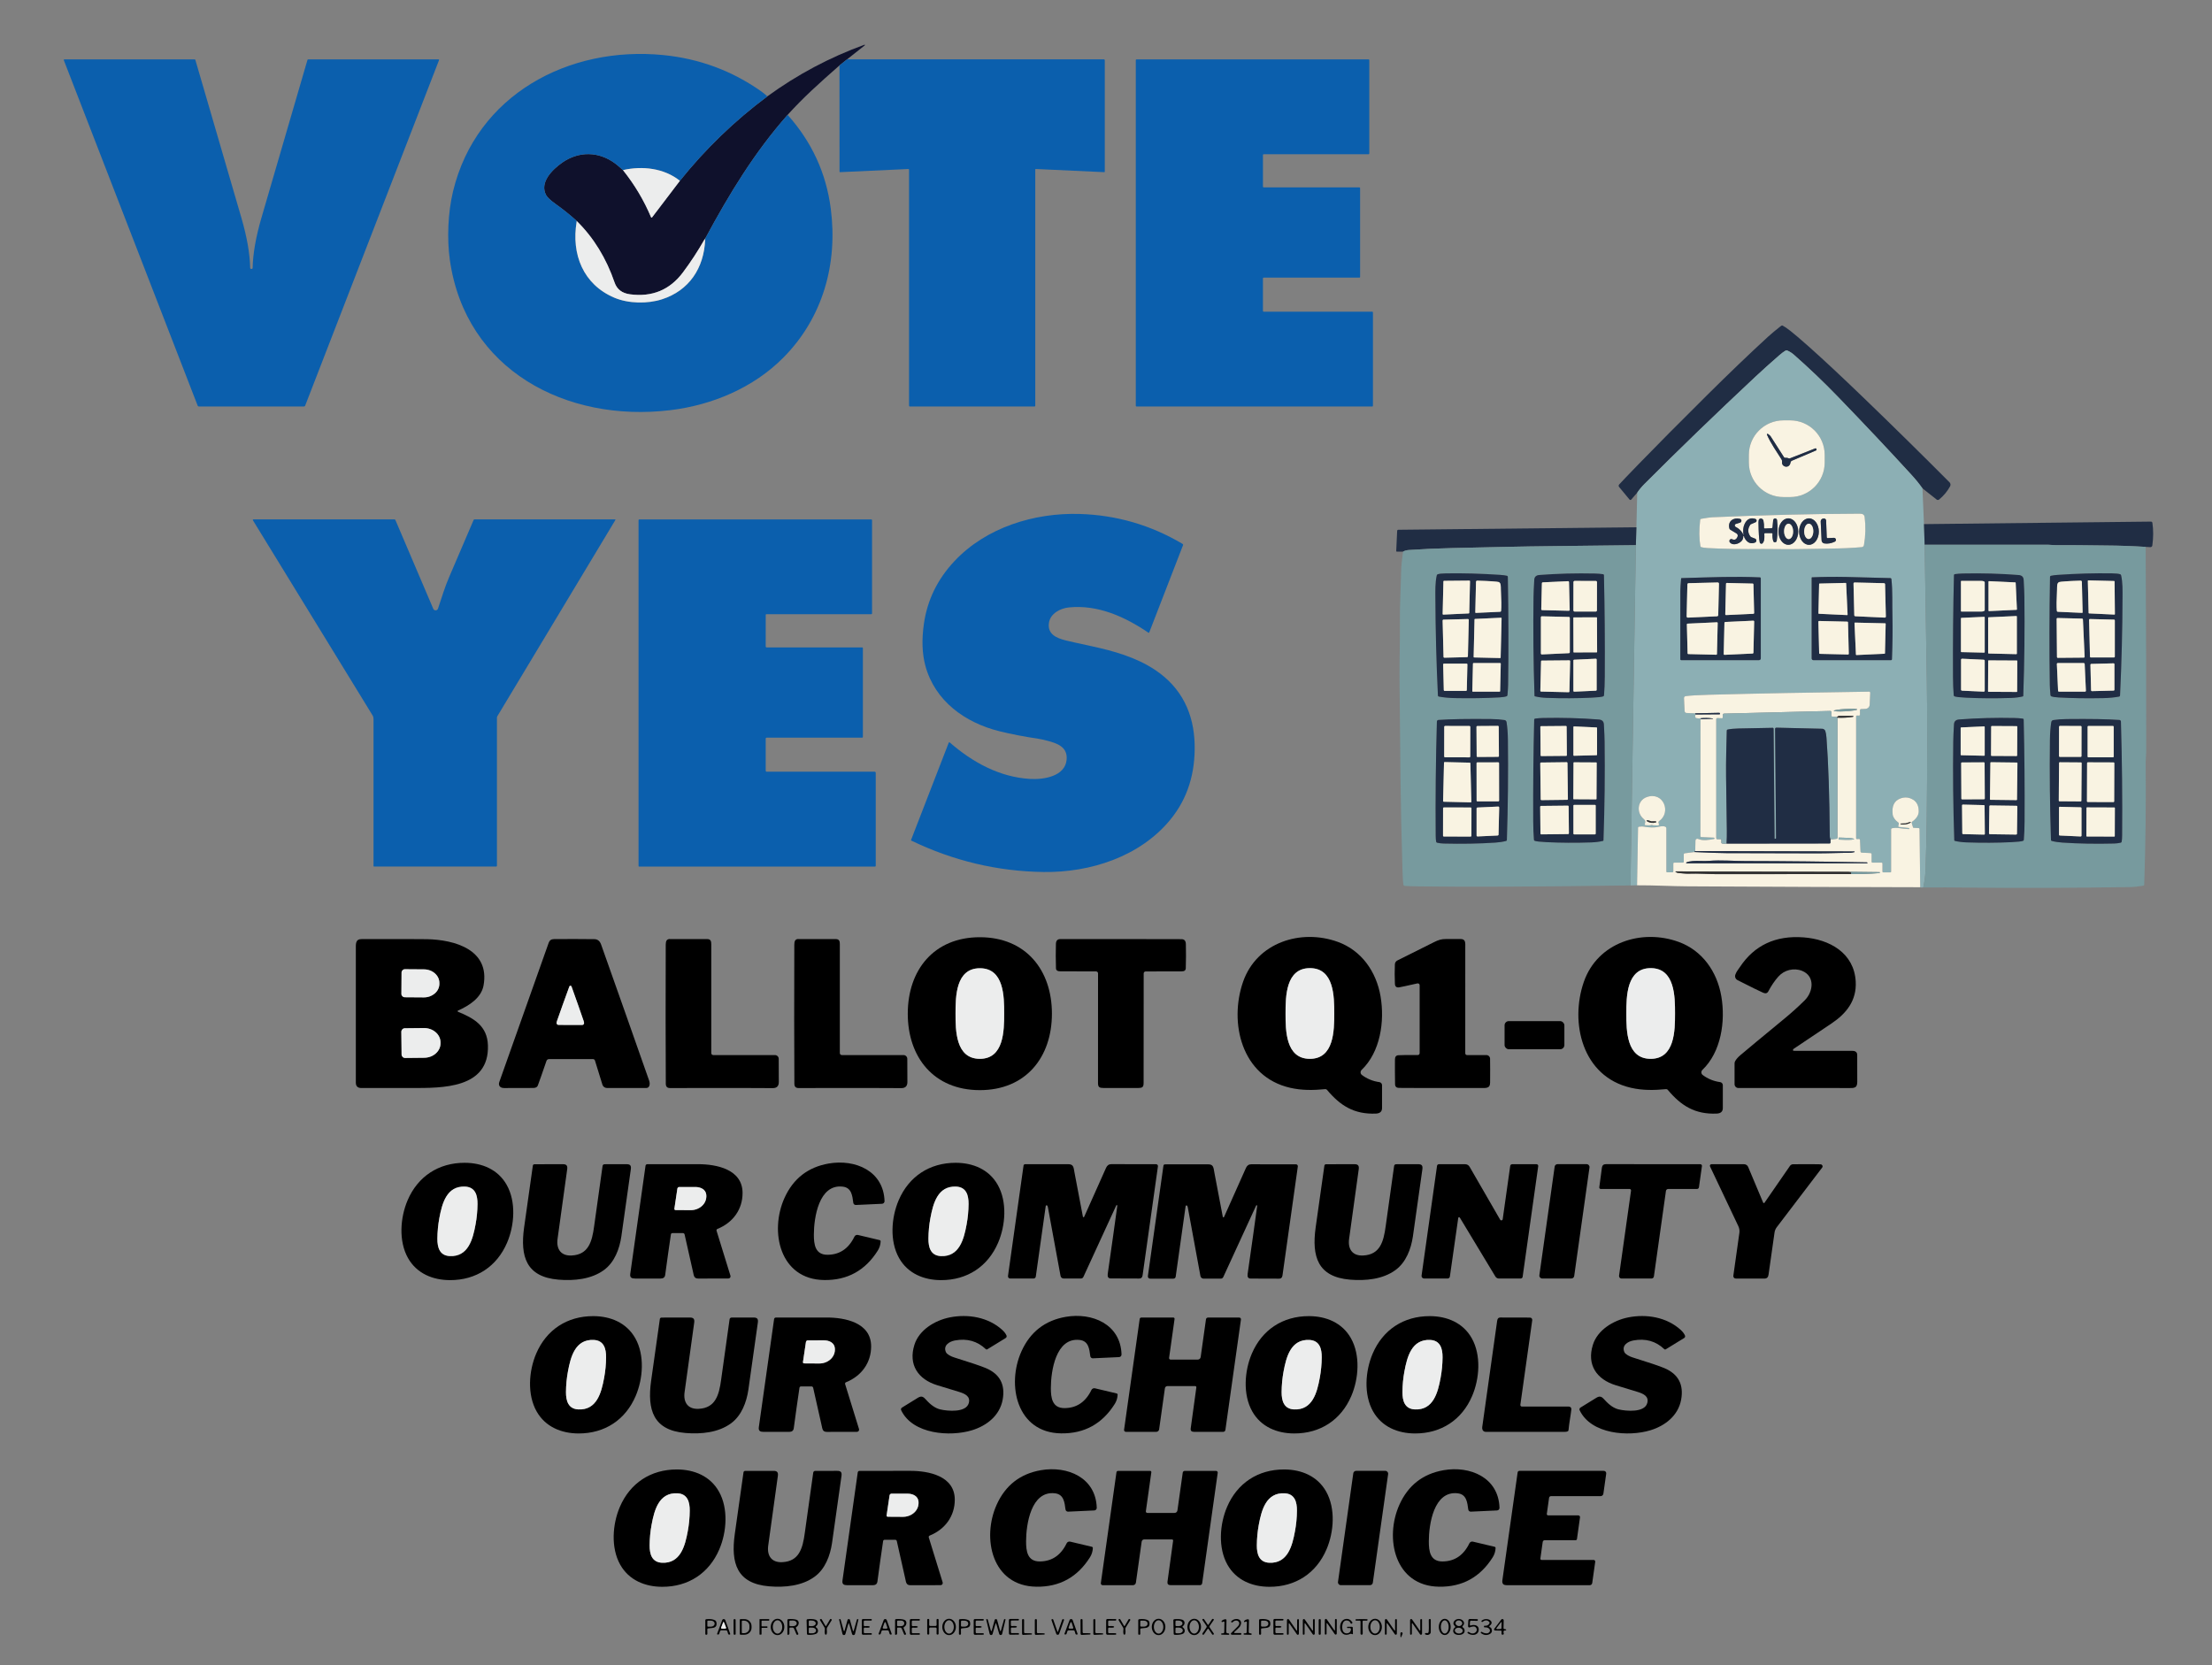 <?xml version="1.0" encoding="UTF-8"?>
<svg id="Layer_1" xmlns="http://www.w3.org/2000/svg" version="1.1" viewBox="0 0 1428 1075">
  <rect x="0" y="0" width="1428" height="1075" fill="#808080" stroke="none"/>
  <!-- Generator: Adobe Illustrator 29.5.1, SVG Export Plug-In . SVG Version: 2.1.0 Build 141)  -->
  <defs>
    <style>
      .st0 {
        fill: #8cafb4;
      }

      .st1 {
        fill: #779a9e;
      }

      .st2 {
        fill: #0f112c;
      }

      .st3 {
        fill: #202d44;
      }

      .st4 {
        fill: #f9f3e2;
      }

      .st5 {
        fill: #0b5fad;
      }

      .st6 {
        fill: #323232;
      }

      .st7 {
        fill: #eceded;
      }
    </style>
  </defs>
  <path class="st2" d="M546.86,38.31l-4.92,3.93c-13.94,12.27-23.08,20.47-33.49,31.92-21.44,24.31-37.61,50.94-53.06,79.61l-.63.89c-4.19,7.37-8.81,14.43-13.87,21.2-8.47,11.33-19.87,16.05-34.2,14.15-5.11-.68-8.42-3.22-9.93-7.61-5.37-15.65-13.44-28.81-24.22-39.49-.27-.13-.34-.22-.23-.29-4.31-3.88-8.84-7.51-13.6-10.9-3.29-2.35-5.34-4.25-6.14-5.72-4.46-8.18,3.95-16.54,10.47-21.07,10.65-7.39,23.42-7.26,33.98.54,1.27.93,2.98,2.39,5.15,4.36,7.5,9.38,13.54,19.52,18.13,30.43.12.27.48.32.66.08l17.97-23.62c16.49-20.59,35.31-38.75,56.45-54.5,19.29-14.05,40.19-25.17,62.68-33.34.11-.04.22.01.28.1.05.1.03.23-.06.3l-11.42,9.03Z"/>
  <path class="st5" d="M495.38,62.22c-21.14,15.75-39.96,33.91-56.45,54.5-10.25-8.17-24.28-9.76-36.76-6.89-2.17-1.97-3.88-3.43-5.15-4.36-10.56-7.8-23.33-7.93-33.98-.54-6.52,4.53-14.93,12.89-10.47,21.07.8,1.47,2.85,3.37,6.14,5.72,4.76,3.39,9.29,7.02,13.6,10.9-.23.41-.24.6-.04.55-3.52,20.95,4.21,40.5,24.31,49.02,9.16,3.88,21.46,4.03,30.71,1.06,17.64-5.64,27.2-20.25,27.94-38.52.13-.29.19-.61.16-.96,15.45-28.67,31.62-55.3,53.06-79.61,15.61,17.42,24.9,37.6,27.87,60.54,4.63,35.71-5.16,70.5-30.58,96.16-19.23,19.43-45.89,30.71-73.13,33.98-66.84,8.03-132.12-25.72-142.21-97.07-1.91-13.48-1.25-30.47,2.07-44.23,15.04-62.33,74.63-94.06,135.79-87.98,23.19,2.31,44.21,10.09,63.05,23.34,1.41.99,2.77,2.1,4.07,3.32Z"/>
  <path class="st5" d="M162.31,173.64c.16,0,.32-.03.46-.09.2-.09.32-.29.33-.5.17-9.19,2.06-19.97,5.65-32.33,8.55-29.45,18.46-63.46,29.73-102.01.07-.22.27-.37.5-.37h84.09c.26,0,.44.26.35.5l-86.41,223.06c-.13.33-.44.55-.79.55h-67.83c-.35,0-.66-.22-.79-.55L41.19,38.84c-.09-.24.09-.5.35-.5h84.09c.23,0,.44.15.5.37,11.27,38.55,21.18,72.56,29.73,102.01,3.59,12.36,5.48,23.14,5.65,32.33.01.21.13.41.33.5.14.06.3.09.47.09Z"/>
  <path class="st5" d="M546.86,38.31h165.77c.32,0,.58.27.58.58v71.98c0,.17-.14.3-.31.29l-44.21-2.05c-.19-.01-.35.14-.35.33v152.55c0,.26-.21.47-.47.47h-80.49c-.29,0-.52-.23-.52-.52V109.56c0-.25-.2-.45-.45-.44l-44.13,2.04c-.17,0-.31-.13-.31-.3l-.03-68.62,4.92-3.93Z"/>
  <path class="st5" d="M885.88,262.46h-152.19c-.25,0-.45-.2-.45-.45V38.79c0-.25.2-.45.45-.45h149.83c.25,0,.45.2.45.45v60.34c0,.25-.2.45-.45.45h-67.75c-.25,0-.45.2-.45.45v20.5c0,.25.2.45.45.45h61.82c.25,0,.45.2.45.45v57.37c0,.25-.2.45-.45.45h-61.83c-.25,0-.45.2-.45.45v21.08c0,.25.2.45.45.45h70.12c.25,0,.45.2.45.45v60.33c0,.25-.2.45-.45.45Z"/>
  <path class="st7" d="M438.93,116.72l-17.97,23.62c-.18.24-.54.19-.66-.08-4.59-10.91-10.63-21.05-18.13-30.43,12.48-2.87,26.51-1.28,36.76,6.89Z"/>
  <path class="st0" d="M372.31,142.62c-.11.07-.04.16.23.29-.4.24-.49.33-.27.26-.2.05-.19-.14.04-.55Z"/>
  <path class="st7" d="M372.54,142.91c10.78,10.68,18.85,23.84,24.22,39.49,1.51,4.39,4.82,6.93,9.93,7.61,14.33,1.9,25.73-2.82,34.2-14.15,5.06-6.77,9.68-13.83,13.87-21.2l.47.07c-.74,18.27-10.3,32.88-27.94,38.52-9.25,2.97-21.55,2.82-30.71-1.06-20.1-8.52-27.83-28.07-24.31-49.02-.22.07-.13-.02.27-.26Z"/>
  <path class="st0" d="M455.39,153.77c.03.35-.03.67-.16.96l-.47-.07.63-.89Z"/>
  <path class="st3" d="M1241.08,315.29c-2.04-2.89-4.41-5.82-7.12-8.77-14.63-16-30.48-32.82-47.55-50.47-9.21-9.52-18.67-18.55-28.4-27.1-1.17-1.03-2.52-1.89-4.05-2.58-.44-.21-.96-.18-1.39.07-1.11.65-2.41,1.63-3.92,2.94-5.75,5-10.88,9.61-15.4,13.84-25.45,23.82-49.31,46.88-71.57,69.18-1.89,1.89-3.47,3.79-4.73,5.7l-3.88,4.45c-.29.33-.82.33-1.1-.02l-6.72-8.11c-.39-.47-.38-1.16.03-1.61,1.37-1.52,5.57-5.92,12.61-13.19,11.47-11.84,26.29-26.77,44.46-44.8,14-13.89,26.98-26.33,38.94-37.31,2.19-2.01,5.04-4.39,8.54-7.12.31-.24.73-.29,1.08-.11,1.15.58,2.72,1.64,4.7,3.19,2.67,2.09,6.63,5.46,11.88,10.11,9.41,8.36,21.2,19.37,35.37,33.03,19.19,18.5,37.75,36.76,55.68,54.77.7.7.85,1.78.37,2.65-1.77,3.21-4.13,6.04-7.06,8.48-.47.39-1.14.4-1.62.02l-9.15-7.24Z"/>
  <path class="st0" d="M1241.08,315.29l.98,23.1.43,13.33c.47,29.65.95,59.32,1.42,89.01.36,22.75.33,52.5-.09,89.24-.13,10.68-.39,21.36-.78,32.03-.14,3.68-.62,7.35-1.45,11-1.2.11-1.85.05-1.95-.17l-.45-37.54c0-.35-.28-.63-.63-.65l-3.21-.15c-.16-.01-.3-.11-.35-.26l-.88-2.86c-.1-.3.02-.64.28-.82,2.81-2,4.23-4.21,4.26-6.64.04-3.51-1.15-6.03-3.56-7.54-2.67-1.67-5.49-1.92-8.46-.76-3.85,1.51-5.45,4.93-4.78,10.26.23,1.81,1.45,3.56,3.68,5.24.25.19.36.51.29.81l-.36,1.51c-.05.23.11.45.34.48l6.66.72s.06.04.06.08l-.02.4c-.01.13-.11.22-.24.21-2.41-.15-4.48-.36-6.22-.65-1.49-.24-3.01-.21-4.54.08-.38.08-.66.41-.66.8v27.25c0,.24-.19.43-.42.43h-4.71c-.25,0-.46-.21-.46-.46v-5.24c0-.31-.26-.57-.57-.57h-5.88c-.31,0-.56-.25-.56-.55v-4.91c0-.38-.3-.69-.68-.71l-5.71-.27c-.41-.02-.75-.35-.77-.76l-.34-7.57c-.01-.1-.05-.19-.12-.26-.28-.29-.8-.34-1.55-.15-.42.11-.83-.21-.83-.64v-78.58c0-.33.28-.6.62-.58l1.21.05c.36.02.66-.27.66-.62v-2.89c0-.38.3-.69.68-.71l2.92-.13c1.44-.07,2.59-1.22,2.66-2.66l.36-7.76c.02-.38-.29-.7-.67-.69-37.66.51-72.05,1.17-103.16,1.99-7.19.19-12.3.49-15.32.9-.63.08-1.1.64-1.07,1.28l.39,8.34c.03.69.58,1.24,1.27,1.26l5.57.2c-.02.51.19.76.62.77-.59.19-.78.75-.55,1.68.08.31.32.55.63.64.93.25,1.9.28,2.91.08-.07.31,0,.51.21.62-.27.08-.4.21-.4.38,0,3.07-.02,28.13-.05,75.17,0,.3.23.54.53.56l8.18.38c.22.01.4.19.42.41.01.22-.15.42-.37.46-3.4.59-6.91,1.35-10.31-.06-.78-.33-1.64.23-1.65,1.07l-.15,6.79c-.27-.21-.41,0-.42.63l-6.35.81c-.36.05-.63.35-.63.71v4.75c0,.32-.26.58-.58.58h-5.62c-.3,0-.55.25-.55.55v5.05c0,.35-.29.64-.64.64h-3.37c-.27,0-.49-.21-.49-.48v-27.92c0-.46-.27-.87-.68-1.06-.95-.43-2.41-.41-4.37.07-2.53.61-5.86.56-10.01-.17-.25-.05-.51-.06-.77-.04l-1.78.14c-.37.03-.65.34-.66.71l-.64,37.13-4.25.1,3.49-219.71.35-11.56.53-22.32c1.26-1.91,2.84-3.81,4.73-5.7,22.26-22.3,46.12-45.36,71.57-69.18,4.52-4.23,9.65-8.84,15.4-13.84,1.51-1.31,2.81-2.29,3.92-2.94.43-.25.95-.28,1.39-.07,1.53.69,2.88,1.55,4.05,2.58,9.73,8.55,19.19,17.58,28.4,27.1,17.07,17.65,32.92,34.47,47.55,50.47,2.71,2.95,5.08,5.88,7.12,8.77ZM1177.97,293.7c0-12.31-9.98-22.29-22.29-22.29h-4.38c-12.31,0-22.29,9.98-22.29,22.29v4.94c0,12.31,9.98,22.29,22.29,22.29h4.38c12.31,0,22.29-9.98,22.29-22.29v-4.94ZM1097.59,335.63c-.77,6.49-.72,12.15.13,17,.06.31.28.56.58.65,1.04.29,2.45.49,4.23.58,10.3.56,22.21.76,35.72.6,1.27-.02,5.43.01,12.49.09,10.02.11,23.59-.31,31.04-.37,7.19-.07,13.9-.37,20.11-.92.71-.07,1.29-.6,1.42-1.3,1.05-5.9,1.21-11.92.46-18.07-.18-1.49-1.18-2.24-2.99-2.23-30.65.11-62.41.88-95.27,2.3-1.38.06-3.81.4-7.3,1.01-.33.06-.58.33-.62.66ZM1085.28,373.51c-.33,3.78-.49,6.52-.5,8.21-.06,12.63-.06,27.26-.01,43.91,0,.33.27.59.6.59h50.2c.63,0,1.14-.51,1.14-1.13v-51.76c0-.29-.23-.53-.53-.55-16.63-.73-30.18-.09-50.64.48-.14,0-.25.11-.26.25ZM1169.56,373v52.12c0,.61.5,1.11,1.11,1.11h50.11c.32,0,.59-.26.6-.59.39-10.97.49-19.86.32-26.68-.25-9.77.18-17.4-.67-25.07-.04-.36-.33-.63-.68-.64-8.43-.27-17.97-.52-28.6-.74-7.54-.15-14.86-.07-21.95.24-.13.01-.24.12-.24.25ZM1070.98,532.17l-.33-1.06c-.1-.32.03-.67.3-.86,8.29-5.63,2.92-19.44-7.84-15.63-6.16,2.18-6.87,10.17-1.96,14.18,1.34,1.09,1.1,1.85.67,3.29-.1.33.13.66.47.69,1.87.16,3.08.13,3.61-.1.29-.12.62-.11.9.04.31.17,1.52.24,3.63.21.39,0,.66-.39.55-.76Z"/>
  <path class="st4" d="M1177.97,298.64c0,12.31-9.98,22.29-22.29,22.29h-4.38c-12.31,0-22.29-9.98-22.29-22.29v-4.94c0-12.31,9.98-22.29,22.29-22.29h4.38c12.31,0,22.29,9.98,22.29,22.29v4.94ZM1172.56,289.77c-.11-.26-.39-.38-.65-.28l-16.43,6.46c-.23.1-.49.09-.71-.02-.69-.31-1.38-.43-2.09-.35-.43.05-.84-.15-1.07-.51l-8.46-13.22c-.23-.37-.53-.7-.88-.96l-.96-.73c-.33-.25-.79.1-.62.48,2.39,5.56,6.63,11.52,9.41,15.97.3.5.42,1.08.34,1.66-.49,3.28,4.79,4.65,5.48.31.08-.49.4-.91.86-1.11l15.57-6.63c.31-.13.46-.5.32-.81l-.11-.26Z"/>
  <path class="st3" d="M1172.56,289.77l.11.26c.14.31-.01.68-.32.81l-15.57,6.63c-.46.2-.78.62-.86,1.11-.69,4.34-5.97,2.97-5.48-.31.08-.58-.04-1.16-.34-1.66-2.78-4.45-7.02-10.41-9.41-15.97-.17-.38.29-.73.62-.48l.96.73c.35.26.65.59.88.96l8.46,13.22c.23.36.64.56,1.07.51.71-.08,1.4.04,2.09.35.22.11.48.12.71.02l16.43-6.46c.26-.1.54.02.65.28Z"/>
  <path class="st5" d="M741.9,408.34c-.08.21-.33.28-.51.16-15.12-10.3-32.69-18.23-51.37-16.32-5.42.55-11.97,3.85-12.85,9.97-1.04,7.25,4.73,9.77,10.66,11.29,1.85.48,7.5,1.74,16.95,3.79,13.86,3,28.66,7.08,41.06,15.39,16.99,11.39,24.94,28.05,25.39,48.13.4,18.03-4.23,34.53-15.8,48.58-19.6,23.81-51.61,34.08-81.7,33.67-29.72-.4-58.19-7.15-85.41-20.26-.16-.08-.23-.27-.17-.43l24.32-62.78c.1-.27.44-.35.66-.16,14.53,12.63,31.92,22.37,51.84,23.54,8.99.53,22.63-1.69,23.61-12.43.74-8.21-6.04-10.54-12.4-12.21-2.49-.65-4.5-1.09-6.03-1.32-9.03-1.35-17.3-2.95-24.82-4.8-22.29-5.49-41.8-19.55-47.93-42.28-2.11-7.78-2.43-16.79-.98-27.02,2.18-15.34,8.75-28.85,19.72-40.54,20.44-21.78,51.54-31.38,80.95-30.47,23.79.73,45.92,7.19,66.41,19.37.25.14.35.45.25.72l-21.85,56.41Z"/>
  <path class="st4" d="M1098.21,334.97c3.49-.61,5.92-.95,7.3-1.01,32.86-1.42,64.62-2.19,95.27-2.3,1.81-.01,2.81.74,2.99,2.23.75,6.15.59,12.17-.46,18.07-.13.7-.71,1.23-1.42,1.3-6.21.55-12.92.85-20.11.92-7.45.06-21.02.48-31.04.37-7.06-.08-11.22-.11-12.49-.09-13.51.16-25.42-.04-35.72-.6-1.78-.09-3.19-.29-4.23-.58-.3-.09-.52-.34-.58-.65-.85-4.85-.9-10.51-.13-17,.04-.33.29-.6.62-.66ZM1125.62,345.66c-.98-2.42-2.7-4.26-5.17-5.52-.8-.41-.7-1.59.16-1.86l2.69-.83c1.23-.38,1.19-2.14-.05-2.46-4.17-1.09-8.06,1.57-6.8,6.22.09.34.31.63.62.81l3.98,2.4c.67.4.96,1.22.69,1.96-.71,1.94-1.89,2.53-3.55,1.76-1.18-.55-2.27.9-1.48,1.97,2.09,2.86,8.17.52,8.58-2.83.09-.76.15-1.15.18-1.18.16-.17.44-.06.44.17.01.47.29,1.12.86,1.93,1.66,2.41,3.74,3.1,6.25,2.08,1.14-.46,1.12-2.08-.03-2.53l-2.3-.89c-.31-.12-.58-.34-.78-.61-1.71-2.42-1.71-4.89-.01-7.4.12-.18.29-.32.49-.41l2.92-1.24c.98-.42.92-1.83-.09-2.16-3.12-1.02-5.43.06-6.94,3.24-.99,2.07-1.21,4.53-.66,7.38ZM1138.79,340.65c.09-1.29-.03-2.76-.36-4.43-.27-1.34-1.84-1.91-2.73-.99-.33.34-.48,1.02-.47,2.04.08,6.54.35,10.86.82,12.95.19.88,1.31,1.15,1.88.46,1.29-1.53,1.15-3.71,1.05-5.92-.01-.3.23-.55.53-.55h4.26c.31,0,.55.27.52.58-.15,1.38-.01,2.87.43,4.47.33,1.23,2.11,1.12,2.29-.14.65-4.69.72-9.13.19-13.3-.14-1.1-1.54-1.49-2.22-.62-.16.2-.26.53-.3.98-.18,2.11-.31,3.52-.39,4.22-.04.35-.33.62-.68.64l-4.25.2c-.33.02-.6-.26-.57-.59ZM1154.5,334.67c-3.52,0-6.37,3.82-6.37,8.54s2.85,8.54,6.37,8.54,6.37-3.82,6.37-8.54-2.85-8.54-6.37-8.54ZM1167.8,334.67c-3.53,0-6.38,3.84-6.36,8.56,0,4.72,2.87,8.55,6.39,8.54,3.53,0,6.38-3.84,6.36-8.56,0-4.72-2.87-8.55-6.39-8.54ZM1183.85,347.24l-3.93.19c-.33.01-.61-.25-.63-.59l-.41-10.77c-.03-.76-.67-1.34-1.42-1.31l-.31.02c-1.02.04-1.8.9-1.76,1.92l.57,12.2c.05,1.01.81,1.84,1.81,1.98,2.22.31,4.46-.07,6.71-1.15,1.29-.62.8-2.55-.63-2.49Z"/>
  <path class="st3" d="M1125.62,345.66c-.55-2.85-.33-5.31.66-7.38,1.51-3.18,3.82-4.26,6.94-3.24,1.01.33,1.07,1.74.09,2.16l-2.92,1.24c-.2.09-.37.23-.49.41-1.7,2.51-1.7,4.98.01,7.4.2.27.47.49.78.61l2.3.89c1.15.45,1.17,2.07.03,2.53-2.51,1.02-4.59.33-6.25-2.08-.57-.81-.85-1.46-.86-1.93,0-.23-.28-.34-.44-.17-.03.03-.09.42-.18,1.18-.41,3.35-6.49,5.69-8.58,2.83-.79-1.07.3-2.52,1.48-1.97,1.66.77,2.84.18,3.55-1.76.27-.74-.02-1.56-.69-1.96l-3.98-2.4c-.31-.18-.53-.47-.62-.81-1.26-4.65,2.63-7.31,6.8-6.22,1.24.32,1.28,2.08.05,2.46l-2.69.83c-.86.27-.96,1.45-.16,1.86,2.47,1.26,4.19,3.1,5.17,5.52Z"/>
  <path class="st3" d="M1138.79,340.65c-.03.33.24.61.57.59l4.25-.2c.35-.02.64-.29.68-.64.08-.7.21-2.11.39-4.22.04-.45.14-.78.3-.98.68-.87,2.08-.48,2.22.62.53,4.17.46,8.61-.19,13.3-.18,1.26-1.96,1.37-2.29.14-.44-1.6-.58-3.09-.43-4.47.03-.31-.21-.58-.52-.58h-4.26c-.3,0-.54.25-.53.55.1,2.21.24,4.39-1.05,5.92-.57.69-1.69.42-1.88-.46-.47-2.09-.74-6.41-.82-12.95-.01-1.02.14-1.7.47-2.04.89-.92,2.46-.35,2.73.99.33,1.67.45,3.14.36,4.43Z"/>
  <path class="st3" d="M1154.5,334.67c3.52,0,6.37,3.82,6.37,8.54s-2.85,8.54-6.37,8.54-6.37-3.82-6.37-8.54,2.85-8.54,6.37-8.54ZM1154.6,338.11c-1.62.03-2.89,2.28-2.85,5.03.04,2.75,1.39,4.95,3.01,4.93,1.62-.03,2.89-2.28,2.85-5.03-.04-2.75-1.39-4.95-3.01-4.93Z"/>
  <path class="st3" d="M1167.8,334.67c3.52-.01,6.39,3.82,6.39,8.54.01,4.72-2.84,8.55-6.36,8.56-3.52.01-6.39-3.82-6.39-8.54-.01-4.72,2.84-8.55,6.36-8.56ZM1167.76,338.11c-1.63-.03-2.99,2.17-3.04,4.9-.05,2.73,1.23,4.97,2.86,5,1.63.03,2.99-2.17,3.04-4.9.05-2.73-1.23-4.97-2.86-5Z"/>
  <path class="st3" d="M1183.85,347.24c1.43-.06,1.92,1.87.63,2.49-2.25,1.08-4.49,1.46-6.71,1.15-1-.14-1.76-.97-1.81-1.98l-.57-12.2c-.04-1.02.74-1.88,1.76-1.92l.31-.02c.75-.03,1.39.55,1.42,1.31l.41,10.77c.02.34.3.6.63.59l3.93-.19Z"/>
  <path class="st5" d="M397.11,335.34c.17,0,.28.19.19.34l-76.22,126.73c-.18.29-.27.63-.27.97v95.56c0,.3-.24.55-.54.55h-78.79c-.19,0-.35-.16-.35-.36v-95.01c0-.81-.22-1.61-.65-2.3l-77.2-125.89c-.16-.26.03-.59.33-.59h91.02c.28,0,.53.17.64.43l24.44,57.31c.59,1.37,2.56,1.3,3.04-.12,2.52-7.42,4.43-14.08,7.51-21.09.78-1.79,5.94-13.84,15.49-36.15.1-.23.33-.38.58-.38h90.78Z"/>
  <path class="st5" d="M564.65,498.25c.39,0,.7.31.7.69v60.12c.01.24-.19.43-.42.43h-152.38c-.17,0-.32-.14-.32-.32v-223.34c-.01-.27.2-.48.47-.48h149.76c.28-.01.51.22.51.5v60.16c.01.31-.25.57-.57.57h-67.71c-.2.01-.36.17-.36.37l-.02,20.4c0,.35.29.64.65.64h61.69c.22,0,.4.18.4.4v57.44c0,.24-.2.43-.43.43h-61.68c-.35,0-.62.28-.62.62v20.71c0,.37.29.66.66.66h69.67Z"/>
  <path class="st3" d="M1385.18,353.09c-8.59-.54-17.12-.84-25.59-.89-11.43-.08-20.25-.32-32.35-.21-1.72.01-3.58-.28-4.99-.28-26.52.02-53.11.02-79.76.01l-.43-13.33,146.54-1.62c.46,0,.85.33.92.79.69,4.6.67,9.48-.04,14.63-.08.64-.64,1.1-1.28,1.07l-3.02-.17Z"/>
  <ellipse class="st4" cx="1154.68" cy="343.09" rx="2.93" ry="4.98" transform="translate(-5.25 18.18) rotate(-.9)"/>
  <ellipse class="st4" cx="1167.67" cy="343.06" rx="4.95" ry="2.95" transform="translate(804.28 1504.56) rotate(-89)"/>
  <path class="st3" d="M1056.42,340.42l-.35,11.56c-17.41.24-34.72.44-51.95.6-22.1.2-44.47.8-66.8,1.28-9.29.2-18.56.62-27.82,1.25-1.53.11-2.78.46-3.76,1.07h-4c-.22,0-.39-.19-.38-.41l.6-13.04c.02-.38.34-.68.72-.69l153.74-1.62Z"/>
  <path class="st1" d="M1385.18,353.09c.08,23.53.18,47.08.29,70.63v2.75c.03,33.31.05,52.97.05,59,0,1.88-.33,4.29-.32,6.33.24,27.11-.08,53.6-.97,79.46-.01.29-.21.53-.5.58-3.3.56-6.12.86-8.47.9-37.32.56-70.41.69-99.26.38-14.78-.16-26.25-.2-34.41-.12.83-3.65,1.31-7.32,1.45-11,.39-10.67.65-21.35.78-32.03.42-36.74.45-66.49.09-89.24-.47-29.69-.95-59.36-1.42-89.01,26.65.01,53.24.01,79.76-.01,1.41,0,3.27.29,4.99.28,12.1-.11,20.92.13,32.35.21,8.47.05,17,.35,25.59.89ZM1261.42,371.37c-.53,21.59-.73,43.46-.62,65.61.02,4.39.18,8.38.47,11.96.02.3.22.57.51.67,1.03.37,3.52.66,7.48.85,9.25.45,18.91.51,28.99.17,2.79-.1,5.33-.43,7.62-.98.17-.04.28-.19.29-.36.75-21.77.99-43.04.72-63.82-.03-2.45-.18-6.13-.46-11.04-.11-1.94-1.18-2.99-3.23-3.16-11.76-.92-23.73-1.25-35.92-.99-1.85.04-3.59.17-5.23.4-.35.05-.61.34-.62.69ZM1323.98,371.76c-.32.07-.54.35-.55.67-.43,24.41-.47,47.68-.13,69.83.02,1.36.16,3.56.42,6.59.03.32.24.6.54.73.91.36,2.45.61,4.62.73,8.93.51,18.6.65,29.04.43,3.61-.08,6.98-.41,10.09-.98.35-.06.61-.36.63-.72,1-21.1,1.53-42.4,1.6-63.88.01-3.22.16-9.15-.92-13.72-.08-.32-.3-.58-.61-.69-.88-.33-2.67-.51-5.35-.56-10.9-.18-22.57.14-35.02.99-1.69.11-3.14.31-4.36.58ZM1306.43,464.66c-.01-.35-.27-.64-.62-.69-1.64-.22-3.38-.36-5.23-.4-12.18-.27-24.16.05-35.92.96-2.04.17-3.12,1.22-3.23,3.16-.28,4.91-.44,8.59-.47,11.04-.29,20.78-.06,42.05.67,63.82.01.17.13.31.29.36,2.29.55,4.83.88,7.62.98,10.08.35,19.74.3,28.99-.15,3.96-.19,6.45-.47,7.48-.84.29-.11.49-.37.51-.67.3-3.58.46-7.57.48-11.96.13-22.15-.06-44.01-.57-65.61ZM1369.68,543.46c.19-.92.29-2.25.3-4,.21-23.73-.04-48.26-.77-73.59-.02-.55-.44-.99-.99-1.03-7.57-.55-18.88-.75-33.95-.58-3.28.03-6.19.25-8.72.65-.67.11-1.2.64-1.31,1.32-.53,3.41-.82,7.27-.87,11.57-.25,21.19-.03,42.71.68,64.56.01.28.2.52.47.59,2.1.55,4.42.9,6.96,1.07,10.51.7,21.64.9,33.39.6,1.29-.03,2.68-.21,4.17-.52.32-.07.57-.32.64-.64Z"/>
  <path class="st1" d="M1056.07,351.98l-3.49,219.71c-2.01.01-3.97.02-5.9.05-55.14.79-98.5.98-130.09.57-5.06-.07-8.35-.18-9.86-.34-.35-.04-.63-.29-.69-.63-.28-1.48-.49-4.46-.62-8.93-.66-21.36-1.09-41.34-1.3-59.94-.25-22.54-.46-43.66-.63-63.37-.1-12.76.38-25.87.25-37.53-.13-10.51.56-21.43.8-33.35.05-2.51.45-6.53,1.2-12.04.98-.61,2.23-.96,3.76-1.07,9.26-.63,18.53-1.05,27.82-1.25,22.33-.48,44.7-1.08,66.8-1.28,17.23-.16,34.54-.36,51.95-.6ZM972.86,371.75c-1.22-.27-2.67-.47-4.36-.58-12.45-.83-24.11-1.15-35-.96-2.69.05-4.47.23-5.35.56-.31.11-.54.37-.61.69-1.08,4.57-.92,10.5-.91,13.72.09,21.47.64,42.76,1.65,63.85.02.36.28.66.63.72,3.11.57,6.48.89,10.09.97,10.43.21,20.1.06,29.02-.45,2.17-.13,3.71-.37,4.62-.74.3-.12.51-.4.54-.73.25-3.03.39-5.22.41-6.58.33-22.14.27-45.41-.18-69.8,0-.32-.23-.6-.55-.67ZM1035.46,371.41c-.01-.35-.27-.64-.62-.69-1.64-.23-3.38-.36-5.23-.41-12.18-.27-24.15.04-35.9.94-2.05.17-3.13,1.22-3.24,3.16-.28,4.91-.44,8.59-.47,11.03-.3,20.77-.09,42.04.63,63.79,0,.18.12.32.29.36,2.28.56,4.82.89,7.61.99,10.08.36,19.74.32,28.98-.13,3.96-.18,6.45-.46,7.48-.83.28-.11.48-.37.51-.67.3-3.58.46-7.57.49-11.96.14-22.13-.04-43.99-.53-65.58ZM990.43,464.64c-.53,21.6-.74,43.46-.63,65.61.02,4.39.17,8.38.47,11.96.02.3.22.56.51.67,1.02.37,3.52.65,7.48.85,9.24.45,18.9.51,28.98.17,2.8-.1,5.34-.42,7.62-.98.17-.04.29-.18.29-.36.76-21.76,1-43.03.73-63.81-.02-2.45-.18-6.13-.46-11.04-.1-1.94-1.18-2.99-3.23-3.16-11.75-.92-23.73-1.25-35.91-1-1.85.04-3.59.18-5.23.4-.35.05-.61.34-.62.69ZM927.14,543.47c.07.32.32.57.64.64,1.5.32,2.89.49,4.17.52,11.75.3,22.89.1,33.4-.6,2.54-.17,4.87-.52,6.97-1.07.26-.07.45-.31.47-.59.7-21.85.93-43.38.67-64.58-.05-4.3-.34-8.16-.87-11.57-.11-.68-.64-1.21-1.31-1.32-2.53-.4-5.44-.62-8.72-.65-15.07-.17-26.39.03-33.96.58-.55.04-.98.49-.99,1.03-.73,25.34-.98,49.88-.77,73.61.02,1.75.12,3.08.3,4Z"/>
  <path class="st3" d="M972.86,371.75c.32.07.54.35.55.67.45,24.39.51,47.66.18,69.8-.02,1.36-.16,3.55-.41,6.58-.03.33-.24.61-.54.73-.91.37-2.45.61-4.62.74-8.92.51-18.59.66-29.02.45-3.61-.08-6.98-.4-10.09-.97-.35-.06-.61-.36-.63-.72-1.01-21.09-1.56-42.38-1.65-63.85-.01-3.22-.17-9.15.91-13.72.07-.32.3-.58.61-.69.88-.33,2.66-.51,5.35-.56,10.89-.19,22.55.13,35,.96,1.69.11,3.14.31,4.36.58ZM948.99,375.24c.01-.21-.16-.38-.37-.38l-16.42.15c-.2,0-.36.16-.37.36l-.5,21.07c-.01.22.17.39.39.38l16.43-.76c.19-.01.34-.17.35-.36l.49-20.46ZM969.06,394.43c.25-2.6.19-7.25-.16-13.94-.08-1.68.24-4.18-1.46-4.72-.41-.13-1.85-.29-4.32-.46-2.31-.16-5.46-.3-9.47-.41-.42,0-.77.32-.78.73l-.47,19.75c0,.19.16.35.35.34l15.72-.73c.31-.02.56-.26.59-.56ZM968.43,424.87c.18.01.33-.14.34-.32l.61-25.39c.01-.19-.15-.34-.34-.33l-16.81.78c-.18,0-.31.14-.32.32l-.57,24.21c-.01.18.14.33.32.34l16.77.39ZM947.11,424.28c.28,0,.52-.24.52-.52l.57-23.52c0-.31-.25-.56-.56-.56l-15.8.4c-.3,0-.53.25-.53.55l.59,23.49c0,.3.25.53.55.53l14.66-.37ZM951.25,428.11c-.19,0-.34.15-.35.34l-.42,17.76c-.01.2.15.36.35.36h17.25c.19,0,.34-.15.35-.34l.42-17.76c.01-.2-.15-.36-.35-.36h-17.25ZM932.14,428.47c-.27,0-.48.22-.48.49l.41,16.62c0,.26.22.47.48.47h13.89c.26,0,.47-.21.48-.47l.39-16.62c0-.27-.21-.49-.48-.49h-14.69Z"/>
  <path class="st3" d="M1035.46,371.41c.49,21.59.67,43.45.53,65.58-.03,4.39-.19,8.38-.49,11.96-.03.3-.23.56-.51.67-1.03.37-3.52.65-7.48.83-9.24.45-18.9.49-28.98.13-2.79-.1-5.33-.43-7.61-.99-.17-.04-.29-.18-.29-.36-.72-21.75-.93-43.02-.63-63.79.03-2.44.19-6.12.47-11.03.11-1.94,1.19-2.99,3.24-3.16,11.75-.9,23.72-1.21,35.9-.94,1.85.05,3.59.18,5.23.41.35.05.61.34.62.69ZM1030.98,375.85c0-.42-.35-.77-.77-.77l-13.66-.02c-.43,0-.77.34-.77.77l-.03,18.24c0,.42.35.77.77.77l13.66.02c.43,0,.77-.34.77-.77l.03-18.24ZM1012.74,394.34c.34.01.62-.27.61-.61l-.44-17.91c0-.33-.3-.6-.63-.58l-16.31.75c-.32.02-.57.27-.57.59l-.41,16.74c0,.33.26.61.59.61l17.16.41ZM1012.83,421.72c.33-.02.59-.29.59-.62v-22.15c0-.34-.27-.62-.61-.62l-17.42-.42c-.34,0-.63.28-.63.62v23.38c0,.35.3.64.65.62l17.42-.81ZM1030.96,398.85c0-.15-.12-.28-.28-.28l-14.7.05c-.15,0-.28.12-.28.28l.08,22.06c0,.15.12.28.28.28l14.7-.05c.15,0,.28-.12.28-.28l-.08-22.06ZM1030.3,445.93c.25,0,.45-.22.45-.47v-19.69c0-.27-.22-.48-.49-.47l-14.07.65c-.25,0-.45.22-.45.47v19.69c0,.27.22.48.49.47l14.07-.65ZM1012.71,446.93c.24.01.44-.19.45-.43l.47-19.7c.01-.24-.2-.45-.44-.45l-17.89.16c-.24,0-.43.19-.44.43l-.46,19.11c-.01.24.19.44.43.45l17.88.43Z"/>
  <path class="st3" d="M1262.04,370.68c1.64-.23,3.38-.36,5.23-.4,12.19-.26,24.16.07,35.92.99,2.05.17,3.12,1.22,3.23,3.16.28,4.91.43,8.59.46,11.04.27,20.78.03,42.05-.72,63.82-.01.17-.12.32-.29.36-2.29.55-4.83.88-7.62.98-10.08.34-19.74.28-28.99-.17-3.96-.19-6.45-.48-7.48-.85-.29-.1-.49-.37-.51-.67-.29-3.58-.45-7.57-.47-11.96-.11-22.15.09-44.02.62-65.61.01-.35.27-.64.62-.69ZM1265.93,375.34v19.22c0,.16.13.29.29.29h12.81c1.24,0,2.24-.39,2.24-.88v-18.04c0-.49-1-.88-2.24-.88h-12.81c-.16,0-.29.13-.29.29ZM1301.76,393.73c.17,0,.3-.15.3-.32l-.8-17.11c0-.16-.13-.29-.29-.29l-16.93-.79c-.17-.01-.32.13-.32.3v18.73c0,.17.15.31.32.3l17.72-.82ZM1301.67,422.35c.19.01.35-.15.35-.34v-23.94c0-.2-.16-.35-.36-.34l-17.86.82c-.18.01-.32.16-.32.34v22.7c0,.18.15.33.33.34l17.86.42ZM1266.24,398.93c-.17,0-.31.15-.31.33v21.44c0,.18.14.32.32.33l14.68.34c.19.01.34-.14.34-.33v-22.46c0-.19-.16-.34-.35-.33l-14.68.68ZM1266.68,425.3c-.37-.02-.68.28-.68.65v19.32c0,.35.27.63.62.65l13.97.65c.37.02.68-.28.68-.65v-19.32c0-.35-.27-.63-.62-.65l-13.97-.65ZM1302.3,426.73c0-.14-.11-.26-.26-.26l-18.26-.1c-.14,0-.26.12-.26.26l-.1,19.76c0,.14.11.26.26.26l18.26.1c.14,0,.26-.12.26-.26l.1-19.76Z"/>
  <path class="st3" d="M1323.98,371.76c1.22-.27,2.67-.47,4.36-.58,12.45-.85,24.12-1.17,35.02-.99,2.68.05,4.47.23,5.35.56.31.11.53.37.61.69,1.08,4.57.93,10.5.92,13.72-.07,21.48-.6,42.78-1.6,63.88-.02.36-.28.66-.63.72-3.11.57-6.48.9-10.09.98-10.44.22-20.11.08-29.04-.43-2.17-.12-3.71-.37-4.62-.73-.3-.13-.51-.41-.54-.73-.26-3.03-.4-5.23-.42-6.59-.34-22.15-.3-45.42.13-69.83,0-.32.23-.6.55-.67ZM1348.16,374.72c-.18-.01-.33.14-.32.32l.51,20.7c.01.16.14.3.3.3l16.33.76c.18.01.33-.13.33-.31l-.2-21.06c0-.17-.13-.3-.3-.31l-16.65-.4ZM1327.83,394.43c.03.3.28.54.59.56l15.71.7c.19.01.35-.15.35-.34l-.5-19.73c-.01-.42-.36-.74-.78-.73-4.01.12-7.16.26-9.46.43-2.47.17-3.91.33-4.32.46-1.7.54-1.37,3.04-1.45,4.72-.34,6.69-.39,11.33-.14,13.93ZM1345.22,424.59c.32-.01.58-.28.56-.6l-1.11-24.05c-.01-.3-.25-.54-.55-.54l-15.83-.38c-.32,0-.59.26-.58.58l.21,24.57c.01.31.27.57.58.56l16.72-.14ZM1364.8,424.47c.25,0,.46-.21.46-.46v-23.49c0-.25-.2-.45-.45-.46l-15.7-.38c-.26,0-.47.21-.47.47l.6,23.87c.01.25.21.45.46.45h15.1ZM1346.01,446.56c.33,0,.6-.28.58-.61l-.79-17.29c-.02-.31-.27-.55-.58-.55h-16.8c-.33,0-.6.28-.58.61l.79,17.29c.02.31.27.55.58.55h16.8ZM1350.08,428.65c-.31,0-.56.27-.56.58l.42,16.44c0,.32.26.56.58.56l13.93-.35c.31,0,.56-.26.56-.57v-16.46c0-.32-.26-.57-.58-.57l-14.35.37Z"/>
  <path class="st3" d="M1085.28,373.51c.01-.14.12-.24.26-.25,20.46-.57,34.01-1.21,50.64-.48.3.02.53.26.53.55v51.76c0,.62-.51,1.13-1.14,1.13h-50.2c-.33,0-.6-.26-.6-.59-.05-16.65-.05-31.28.01-43.91.01-1.69.17-4.43.5-8.21ZM1090.1,376.53c-.42.01-.76.35-.77.77l-.49,20.66c-.01.46.37.83.83.81l18.81-.87c.42-.02.75-.35.76-.77l.48-20.25c.01-.45-.36-.82-.81-.81l-18.81.46ZM1114.75,376.38c-.27,0-.49.2-.49.47l-.48,19.78c0,.27.23.5.5.49l17.68-.82c.26,0,.46-.23.46-.49l-.46-18.56c-.01-.26-.21-.46-.47-.47l-16.74-.4ZM1113.75,401.58c-.27.01-.5.24-.5.51l-.48,20.16c0,.31.25.56.56.54l18.13-.84c.27-.01.5-.24.5-.51l.48-20.16c0-.31-.25-.56-.56-.54l-18.13.84ZM1107.97,422.73c.24,0,.43-.18.44-.42l.48-20.1c0-.25-.2-.45-.45-.44l-19.04.88c-.23.01-.42.21-.41.44l.47,18.79c.01.23.19.41.42.42l18.09.43Z"/>
  <path class="st3" d="M1169.56,373c0-.13.11-.24.24-.25,7.09-.31,14.41-.39,21.95-.24,10.63.22,20.17.47,28.6.74.35.01.64.28.68.64.85,7.67.42,15.3.67,25.07.17,6.82.07,15.71-.32,26.68-.01.33-.28.59-.6.59h-50.11c-.61,0-1.11-.5-1.11-1.11v-52.12ZM1197.27,376.08c-.39,0-.71.31-.7.7l.5,20.43c.01.36.3.65.66.67l19,.88c.4,0,.73-.31.72-.71l-.51-20.84c0-.37-.31-.67-.68-.68l-18.99-.45ZM1174.68,376.77c-.17.01-.3.14-.31.31l-.44,18.89c-.01.17.12.31.29.31l18.21.85c.18.01.33-.14.32-.32l-.94-20.16c0-.17-.14-.3-.31-.29l-16.82.41ZM1174.34,400.93c-.25,0-.45.2-.45.45l.51,20.34c.01.24.19.42.43.43l18.24.43c.25.01.45-.2.45-.45l-.51-20.34c-.01-.24-.19-.42-.43-.43l-18.24-.43ZM1216.56,422.09c.18,0,.31-.14.32-.32l.45-18.99c.01-.18-.14-.33-.32-.34l-19.47-.46c-.19-.01-.34.15-.33.34l.93,20.29c.01.18.17.32.35.31l18.07-.83Z"/>
  <path class="st4" d="M948.99,375.24l-.49,20.46c-.01.19-.16.35-.35.36l-16.43.76c-.22,0-.4-.16-.39-.38l.5-21.07c.01-.2.17-.36.37-.36l16.42-.15c.21,0,.38.17.37.38Z"/>
  <path class="st4" d="M1348.16,374.72l16.65.4c.17.01.3.14.3.31l.2,21.06c0,.18-.15.32-.33.31l-16.33-.76c-.16,0-.29-.14-.3-.3l-.51-20.7c-.01-.18.14-.33.32-.32Z"/>
  <path class="st4" d="M968.47,394.99l-15.72.73c-.19.01-.35-.15-.35-.34l.47-19.75c.01-.41.36-.74.78-.73,4.01.11,7.16.25,9.47.41,2.47.17,3.91.33,4.32.46,1.7.54,1.38,3.04,1.46,4.72.35,6.69.41,11.34.16,13.94-.03.3-.28.54-.59.56Z"/>
  <rect class="st4" x="1013.47" y="377.36" width="19.78" height="15.2" rx=".77" ry=".77" transform="translate(636.61 1407.65) rotate(-89.9)"/>
  <path class="st4" d="M1265.93,375.34c0-.16.13-.29.29-.29h12.81c1.24,0,2.24.39,2.24.88v18.04c0,.49-1,.88-2.24.88h-12.81c-.16,0-.29-.13-.29-.29v-19.22Z"/>
  <path class="st4" d="M1327.83,394.43c-.25-2.6-.2-7.24.14-13.93.08-1.68-.25-4.18,1.45-4.72.41-.13,1.85-.29,4.32-.46,2.3-.17,5.45-.31,9.46-.43.42-.01.77.31.78.73l.5,19.73c0,.19-.16.35-.35.34l-15.71-.7c-.31-.02-.56-.26-.59-.56Z"/>
  <path class="st4" d="M1012.74,394.34l-17.16-.41c-.33,0-.59-.28-.59-.61l.41-16.74c0-.32.25-.57.57-.59l16.31-.75c.33-.02.62.25.63.58l.44,17.91c.01.34-.27.62-.61.61Z"/>
  <path class="st4" d="M1301.76,393.73l-17.72.82c-.17.01-.32-.13-.32-.3v-18.73c0-.17.15-.31.32-.3l16.93.79c.16,0,.29.13.29.29l.8,17.11c0,.17-.13.32-.3.32Z"/>
  <path class="st4" d="M1090.1,376.53l18.81-.46c.45-.01.82.36.81.81l-.48,20.25c-.01.42-.34.75-.76.77l-18.81.87c-.46.02-.84-.35-.83-.81l.49-20.66c.01-.42.35-.76.77-.77Z"/>
  <path class="st4" d="M1197.27,376.08l18.99.45c.37.01.67.31.68.68l.51,20.84c.01.4-.32.72-.72.71l-19-.88c-.36-.02-.65-.31-.66-.67l-.5-20.43c0-.39.31-.71.7-.7Z"/>
  <path class="st4" d="M1114.75,376.38l16.74.4c.26.01.46.21.47.47l.46,18.56c0,.26-.2.48-.46.49l-17.68.82c-.27.01-.5-.22-.5-.49l.48-19.78c0-.27.22-.47.49-.47Z"/>
  <path class="st4" d="M1174.68,376.77l16.82-.41c.17-.01.31.12.31.29l.94,20.16c.01.18-.14.33-.32.32l-18.21-.85c-.17,0-.3-.14-.29-.31l.44-18.89c.01-.17.14-.3.31-.31Z"/>
  <path class="st4" d="M1012.83,421.72l-17.42.81c-.35.02-.65-.27-.65-.62v-23.38c0-.34.29-.62.63-.62l17.42.42c.34,0,.61.28.61.62v22.15c0,.33-.26.6-.59.62Z"/>
  <path class="st4" d="M1301.67,422.35l-17.86-.42c-.18,0-.33-.16-.33-.34v-22.7c0-.18.14-.33.32-.34l17.86-.82c.2-.01.36.14.36.34v23.94c0,.19-.16.35-.35.34Z"/>
  <rect class="st4" x="1015.74" y="398.6" width="15.26" height="22.62" rx=".28" ry=".28" transform="translate(-1.42 3.57) rotate(-.2)"/>
  <path class="st4" d="M1266.24,398.93l14.68-.68c.19-.01.35.14.35.33v22.46c0,.19-.15.34-.34.33l-14.68-.34c-.18-.01-.32-.15-.32-.33v-21.44c0-.18.14-.33.31-.33Z"/>
  <path class="st4" d="M968.43,424.87l-16.77-.39c-.18-.01-.33-.16-.32-.34l.57-24.21c.01-.18.14-.32.32-.32l16.81-.78c.19,0,.35.14.34.33l-.61,25.39c-.01.18-.16.33-.34.32Z"/>
  <path class="st4" d="M1345.22,424.59l-16.72.14c-.31,0-.57-.25-.58-.56l-.21-24.57c-.01-.32.26-.58.58-.58l15.83.38c.3,0,.54.24.55.54l1.11,24.05c.02.32-.24.59-.56.6Z"/>
  <path class="st4" d="M947.11,424.28l-14.66.37c-.3,0-.55-.23-.55-.53l-.59-23.49c0-.3.23-.55.53-.55l15.8-.4c.31,0,.56.25.56.56l-.57,23.52c0,.28-.24.52-.52.52Z"/>
  <path class="st4" d="M1364.8,424.47h-15.1c-.25,0-.45-.2-.46-.45l-.6-23.87c0-.26.21-.47.47-.47l15.7.38c.25.01.45.21.45.46v23.49c0,.25-.21.46-.46.46Z"/>
  <path class="st4" d="M1113.75,401.58l18.13-.84c.31-.02.56.23.56.54l-.48,20.16c0,.27-.23.5-.5.51l-18.13.84c-.31.02-.56-.23-.56-.54l.48-20.16c0-.27.23-.5.5-.51Z"/>
  <path class="st4" d="M1174.34,400.93l18.24.43c.24,0,.42.19.43.43l.51,20.34c0,.25-.2.46-.45.45l-18.24-.43c-.24,0-.42-.19-.43-.43l-.51-20.34c0-.25.2-.46.45-.45Z"/>
  <path class="st4" d="M1107.97,422.73l-18.09-.43c-.23,0-.41-.19-.42-.42l-.47-18.79c-.01-.23.18-.43.41-.44l19.04-.88c.25,0,.45.19.45.44l-.48,20.1c-.01.24-.2.43-.44.42Z"/>
  <path class="st4" d="M1216.56,422.09l-18.07.83c-.18,0-.34-.13-.35-.31l-.93-20.29c-.01-.19.14-.35.33-.34l19.47.46c.18.01.33.16.32.34l-.45,18.99c-.01.18-.14.32-.32.32Z"/>
  <path class="st4" d="M1030.3,445.93l-14.07.65c-.27.01-.49-.2-.49-.47v-19.69c0-.25.2-.46.45-.47l14.07-.65c.27,0,.49.2.49.47v19.69c0,.25-.2.46-.45.47Z"/>
  <path class="st4" d="M1266.68,425.3l13.97.65c.35.02.62.3.62.65v19.32c0,.37-.31.67-.68.65l-13.97-.65c-.35-.02-.62-.3-.62-.65v-19.32c0-.37.31-.67.68-.65Z"/>
  <path class="st4" d="M1012.71,446.93l-17.88-.43c-.24-.01-.44-.21-.43-.45l.46-19.11c.01-.24.2-.43.44-.43l17.89-.16c.24,0,.45.21.44.45l-.47,19.7c0,.24-.21.44-.45.43Z"/>
  <rect class="st4" x="1282.72" y="427.17" width="20.28" height="18.78" rx=".26" ry=".26" transform="translate(849.54 1727.12) rotate(-89.7)"/>
  <path class="st4" d="M951.25,428.11h17.25c.2,0,.36.16.35.36l-.42,17.76c-.01.19-.16.34-.35.34h-17.25c-.2,0-.36-.16-.35-.36l.42-17.76c0-.19.16-.34.35-.34Z"/>
  <path class="st4" d="M1346.01,446.56h-16.8c-.31,0-.56-.24-.58-.55l-.79-17.29c-.02-.33.25-.61.58-.61h16.8c.31,0,.56.24.58.55l.79,17.29c.02.33-.25.61-.58.61Z"/>
  <path class="st4" d="M932.14,428.47h14.69c.27,0,.48.22.48.49l-.39,16.62c-.01.26-.22.47-.48.47h-13.89c-.26,0-.48-.21-.48-.47l-.41-16.62c0-.27.21-.49.48-.49Z"/>
  <path class="st4" d="M1350.08,428.65l14.35-.37c.32,0,.58.25.58.57v16.46c0,.31-.25.57-.56.57l-13.93.35c-.32,0-.58-.24-.58-.56l-.42-16.44c0-.31.25-.58.56-.58Z"/>
  <path class="st4" d="M1239.64,572.83c-45.46-.09-90.42-.25-134.88-.5-5.16-.03-10.32-.05-15.49-.08-9.81-.05-21.58-.72-32.44-.66l.64-37.13c.01-.37.29-.68.66-.71l1.78-.14c.26-.02.52-.01.77.04,4.15.73,7.48.78,10.01.17,1.96-.48,3.42-.5,4.37-.07.41.19.68.6.68,1.06v27.92c0,.27.22.48.49.48h3.37c.35,0,.64-.29.64-.64v-5.05c0-.3.25-.55.55-.55h5.62c.32,0,.58-.26.58-.58v-4.75c0-.36.27-.66.63-.71l6.35-.81c9.77.45,16.53.68,20.28.69,14.47,0,34.1.06,58.91.14,6.9.02,14.66-.35,21.38-.34.53,0,1.4-.15,2.59-.44.11-.03.19-.13.17-.25-.01-.11-.1-.2-.22-.2l-102.69-.23.15-6.79c.01-.84.87-1.4,1.65-1.07,3.4,1.41,6.91.65,10.31.06.22-.04.38-.24.37-.46-.02-.22-.2-.4-.42-.41l-8.18-.38c-.3-.02-.53-.26-.53-.56.03-47.04.05-72.1.05-75.17,0-.17.13-.3.4-.38l7.59-.24c.06,0,.1-.05.11-.11,0-.05-.04-.1-.1-.11-2.66-.36-5.26-.41-7.81-.16-1.01.2-1.98.17-2.91-.08-.31-.09-.55-.33-.63-.64-.23-.93-.04-1.49.55-1.68l15.14-.11c.13,0,.24-.11.24-.24v-.27c0-.26-.22-.48-.48-.47l-15.52.32-5.57-.2c-.69-.02-1.24-.57-1.27-1.26l-.39-8.34c-.03-.64.44-1.2,1.07-1.28,3.02-.41,8.13-.71,15.32-.9,31.11-.82,65.5-1.48,103.16-1.99.38-.01.69.31.67.69l-.36,7.76c-.07,1.44-1.22,2.59-2.66,2.66l-2.92.13c-.38.02-.68.33-.68.71v2.89c0,.35-.3.64-.66.62l-1.21-.05c-.34-.02-.62.25-.62.58v78.58c0,.43.41.75.83.64.75-.19,1.27-.14,1.55.15.07.07.11.16.12.26l.34,7.57c.02.41.36.74.77.76l5.71.27c.38.02.68.33.68.71v4.91c0,.3.25.55.56.55h5.88c.31,0,.57.26.57.57v5.24c0,.25.21.46.46.46h4.71c.23,0,.42-.19.42-.43v-27.25c0-.39.28-.72.66-.8,1.53-.29,3.05-.32,4.54-.08,1.74.29,3.81.5,6.22.65.13.01.23-.08.24-.21l.02-.4s-.03-.07-.06-.08l-6.66-.72c-.23-.03-.39-.25-.34-.48l.36-1.51c.07-.3-.04-.62-.29-.81-2.23-1.68-3.45-3.43-3.68-5.24-.67-5.33.93-8.75,4.78-10.26,2.97-1.16,5.79-.91,8.46.76,2.41,1.51,3.6,4.03,3.56,7.54-.03,2.43-1.45,4.64-4.26,6.64-.26.18-.38.52-.28.82l.88,2.86c.05.15.19.25.35.26l3.21.15c.35.02.62.3.63.65l.45,37.54ZM1198.96,458.05c-.03-.41-3.43-.56-7.6-.32-4.18.24-7.54.78-7.51,1.19.03.41,3.43.56,7.6.32,4.18-.24,7.54-.78,7.51-1.19ZM1114.6,544.67l66.57-.08c.28,0,.51-.23.52-.51l.03-2.15,3.96-.38c.29-.03.51-.27.51-.56l.04-77.59c3.31.13,6.63-.05,9.95-.55.18-.03.31-.19.3-.37-.02-.18-.17-.32-.35-.32h-8.64c-.34,0-.67.1-.95.3l-.65.45-3.05-.25c-.36-.03-.63-.33-.62-.69l.05-2.24c.01-.4-.31-.72-.71-.71l-68.57,1.71c-.43,0-.77.36-.76.79l.04,1.64c.01.34-.26.62-.6.61l-3.11-.08c-.3-.01-.55.24-.55.54v76.95c0,.33.27.6.61.6h2.14c.28,0,.51.24.5.52l-.03,1.63c-.01.34.23.64.57.7.91.17,1.84.18,2.8.04ZM1230.2,531.61c-.21.04-1.26.08-3.17.12-.21,0-.27.3-.07.38.74.31,1.86.34,3.34.09,1.49-.25,2.53-.64,3.14-1.17.16-.14.01-.4-.2-.34-1.81.58-2.82.89-3.04.92ZM1187,540.96l-.03.92c-.01.11.08.21.19.21l3.8.12c3.26.1,5.91-.08,5.92-.41v-.12c.01-.34-2.62-.69-5.88-.79l-3.8-.12c-.11,0-.2.08-.2.19ZM1088.83,557.37h116.64c.11,0,.17-.12.11-.21l-.14-.2c0-.09-.08-.16-.17-.17-26.75-.53-52.89-.82-78.41-.86-7.88-.01-15.79-.73-23.42-.13-3.47.28-7.63-.17-10.72.13-1.9.19-3.24.48-4.03.89-.27.14-.16.55.14.55ZM1195.04,564.34c5.97.07,11.89-.14,17.77-.61.27-.02.51-.1.71-.24.18-.12.09-.4-.13-.4l-20.18-.24-111.37-.25c-.21,0-.28.28-.1.38.7.4,1.16.61,1.39.63,2.6.18,4.87.59,7.16.5,6.04-.23,11.98.29,17.94.28,28.94-.05,57.88-.06,86.81-.05Z"/>
  <ellipse class="st1" cx="1191.4" cy="458.49" rx="7.57" ry=".76" transform="translate(-24.42 69.34) rotate(-3.3)"/>
  <path class="st0" d="M1185.89,462.91c.09.23.2.39.34.49l-.04,77.59c0,.29-.22.53-.51.56l-3.96.38c-.31-.61-.46-1.26-.47-1.96-.18-26.08-.89-47.27-2.12-63.58-.15-1.95-.4-3.42-.75-4.41-.31-.86-1.12-1.45-2.04-1.47l-29.61-.7c-.44-.01-.8.34-.79.78l.62,70.58c0,.12-.08.22-.19.25l-.49.16c-.13.04-.26-.06-.26-.2l-.63-70.94c-.01-.3-.25-.54-.55-.53-5.97.07-13.38.22-22.21.44-2.89.07-5.21.3-6.96.68-.3.06-.51.33-.52.63-.24,10.37-.57,19.75-.45,29.41.09,7.44.26,19.16.49,35.15.04,2.77-.02,5.59-.19,8.45-.96.14-1.89.13-2.8-.04-.34-.06-.58-.36-.57-.7l.03-1.63c.01-.28-.22-.52-.5-.52h-2.14c-.34,0-.61-.27-.61-.6v-76.95c0-.3.25-.55.55-.54l3.11.08c.34.01.61-.27.6-.61l-.04-1.64c-.01-.43.33-.78.76-.79l68.57-1.71c.4,0,.72.31.71.71l-.05,2.24c-.01.36.26.66.62.69l3.05.25Z"/>
  <path class="st3" d="M1094.99,461.31c-.43-.01-.64-.26-.62-.77l15.52-.32c.26-.01.48.21.48.47v.27c0,.13-.11.24-.24.24l-15.14.11Z"/>
  <path class="st6" d="M1186.23,463.4c-.14-.1-.25-.26-.34-.49l.65-.45c.28-.2.61-.3.95-.3h8.64c.18,0,.33.14.35.32.01.18-.12.34-.3.37-3.32.5-6.64.68-9.95.55Z"/>
  <path class="st3" d="M990.43,464.64c.01-.35.27-.64.62-.69,1.64-.22,3.38-.36,5.23-.4,12.18-.25,24.16.08,35.91,1,2.05.17,3.13,1.22,3.23,3.16.28,4.91.44,8.59.46,11.04.27,20.78.03,42.05-.73,63.81,0,.18-.12.32-.29.36-2.28.56-4.82.88-7.62.98-10.08.34-19.74.28-28.98-.17-3.96-.2-6.46-.48-7.48-.85-.29-.11-.49-.37-.51-.67-.3-3.58-.45-7.57-.47-11.96-.11-22.15.1-44.01.63-65.61ZM1011.37,469.13c0-.23-.19-.41-.41-.41l-16.14.14c-.23,0-.41.19-.41.41l.16,18.48c0,.23.19.41.41.41l16.14-.14c.23,0,.41-.19.41-.41l-.16-18.48ZM1030.66,487.6c.19-.01.35-.17.35-.36v-17.21c0-.19-.15-.35-.34-.36l-14.54-.67c-.21-.01-.38.15-.38.36v18.24c0,.2.17.37.37.36l14.54-.36ZM1011.91,492.58c0-.26-.22-.46-.48-.46l-16.62.2c-.26,0-.47.22-.46.48l.29,23.34c0,.26.22.46.48.46l16.62-.2c.26,0,.47-.22.46-.48l-.29-23.34ZM1030.77,492.55c0-.16-.13-.29-.29-.29l-14.38-.08c-.16,0-.29.13-.29.29l-.12,23.26c0,.16.13.29.29.29l14.38.08c.16,0,.29-.13.29-.29l.12-23.26ZM1029.67,538.71c.25,0,.46-.21.46-.46v-18.13c0-.25-.21-.46-.46-.46h-13.46c-.25,0-.46.21-.46.46v18.13c0,.25.21.46.46.46h13.46ZM1012.66,520.65c0-.27-.23-.49-.51-.49l-17.36.18c-.27,0-.49.23-.49.51l.18,17.36c0,.27.23.49.51.49l17.36-.18c.27,0,.49-.23.49-.51l-.18-17.36Z"/>
  <path class="st3" d="M1098.19,464.33c-.21-.11-.28-.31-.21-.62,2.55-.25,5.15-.2,7.81.16.06.01.1.06.1.11-.01.06-.05.11-.11.11l-7.59.24Z"/>
  <path class="st3" d="M1306.43,464.66c.51,21.6.7,43.46.57,65.61-.02,4.39-.18,8.38-.48,11.96-.02.3-.22.56-.51.67-1.03.37-3.52.65-7.48.84-9.25.45-18.91.5-28.99.15-2.79-.1-5.33-.43-7.62-.98-.16-.05-.28-.19-.29-.36-.73-21.77-.96-43.04-.67-63.82.03-2.45.19-6.13.47-11.04.11-1.94,1.19-2.99,3.23-3.16,11.76-.91,23.74-1.23,35.92-.96,1.85.04,3.59.18,5.23.4.35.05.61.34.62.69ZM1302.31,469.22c0-.21-.17-.39-.39-.39l-16.08-.08c-.21,0-.39.17-.39.39l-.1,18.52c0,.21.17.39.39.39l16.08.08c.21,0,.39-.17.39-.39l.1-18.52ZM1280.9,487.94c.2.01.36-.15.36-.35v-18.25c0-.2-.17-.36-.37-.35l-14.81.67c-.18.01-.33.17-.33.35v17.24c0,.19.15.34.34.35l14.81.34ZM1281.2,492.64c0-.25-.2-.45-.45-.45l-14.22.07c-.25,0-.45.2-.45.45l.12,22.94c0,.25.2.45.45.45l14.22-.07c.25,0,.45-.2.45-.45l-.12-22.94ZM1302.4,492.69c0-.2-.15-.35-.35-.35l-16.76-.2c-.19,0-.35.15-.35.35l-.29,23.56c0,.2.15.35.35.35l16.76.2c.19,0,.35-.15.35-.35l.29-23.56ZM1280.86,538.86c.27,0,.49-.21.49-.48l-.17-18.11c0-.25-.2-.45-.45-.46l-13.61-.33c-.27,0-.49.21-.49.48l.17,18.11c0,.26.2.46.45.47l13.61.32ZM1302.33,520.79c0-.29-.22-.53-.51-.53l-17.02-.24c-.29,0-.52.23-.53.51l-.24,17.54c0,.29.22.53.51.53l17.02.24c.29,0,.52-.23.53-.51l.24-17.54Z"/>
  <path class="st3" d="M927.14,543.47c-.18-.92-.28-2.25-.3-4-.21-23.73.04-48.27.77-73.61.01-.54.44-.99.99-1.03,7.57-.55,18.89-.75,33.96-.58,3.28.03,6.19.25,8.72.65.67.11,1.2.64,1.31,1.32.53,3.41.82,7.27.87,11.57.26,21.2.03,42.73-.67,64.58-.02.28-.21.52-.47.59-2.1.55-4.43.9-6.97,1.07-10.51.7-21.65.9-33.4.6-1.28-.03-2.67-.2-4.17-.52-.32-.07-.57-.32-.64-.64ZM949.18,469.26c0-.29-.24-.53-.53-.53l-15.76-.03c-.3,0-.53.23-.53.53l-.03,19.18c0,.29.24.53.53.53l15.76.03c.3,0,.53-.23.53-.53l.03-19.18ZM967.53,469.15c0-.27-.22-.49-.49-.49l-13.38.09c-.27,0-.49.22-.49.49l.13,19c0,.27.22.49.49.49l13.38-.09c.27,0,.49-.22.49-.49l-.13-19ZM932.62,492.03c-.22-.01-.4.17-.41.39l-.59,24.8c-.01.22.17.4.39.41l17.43.41c.23.01.42-.18.41-.41l-.62-24.83c-.01-.21-.18-.38-.39-.39l-16.22-.38ZM967.74,492.67c0-.26-.21-.47-.47-.47l-13.58.02c-.26,0-.47.21-.47.47l.04,24.24c0,.26.21.47.47.47l13.58-.02c.26,0,.47-.21.47-.47l-.04-24.24ZM953.82,521.37c-.32.02-.58.29-.58.61v17.46c0,.35.29.63.64.61l12.95-.6c.32-.02.58-.28.58-.6l.42-17.48c.01-.35-.28-.64-.63-.62l-13.38.62ZM949.93,521.84c0-.27-.22-.49-.49-.49l-17.34-.03c-.27,0-.49.22-.49.49l-.03,17.8c0,.27.22.49.49.49l17.34.03c.27,0,.49-.22.49-.49l.03-17.8Z"/>
  <path class="st3" d="M1369.04,544.1c-1.49.31-2.88.49-4.17.52-11.75.3-22.88.1-33.39-.6-2.54-.17-4.86-.52-6.96-1.07-.27-.07-.46-.31-.47-.59-.71-21.85-.93-43.37-.68-64.56.05-4.3.34-8.16.87-11.57.11-.68.64-1.21,1.31-1.32,2.53-.4,5.44-.62,8.72-.65,15.07-.17,26.38.03,33.95.58.55.04.97.48.99,1.03.73,25.33.98,49.86.77,73.59-.01,1.75-.11,3.08-.3,4-.07.32-.32.57-.64.64ZM1343.77,469.22c0-.27-.23-.5-.5-.5l-13.5-.02c-.28,0-.5.22-.5.5l-.03,18.98c0,.27.23.5.5.5l13.5.02c.28,0,.5-.22.5-.5l.03-18.98ZM1364.54,469.19c0-.26-.21-.47-.47-.47h-15.9c-.26,0-.47.21-.47.47v19.3c0,.26.21.47.47.47h15.9c.26,0,.47-.21.47-.47v-19.3ZM1343.84,492.67c0-.23-.18-.41-.41-.41l-13.76-.1c-.23,0-.41.18-.41.41l-.17,24.36c0,.23.18.41.41.41l13.76.1c.23,0,.41-.18.41-.41l.17-24.36ZM1364.94,492.7c0-.25-.2-.45-.45-.45l-16.68-.06c-.24,0-.45.2-.45.45l-.09,24.72c0,.25.2.45.45.45l16.68.06c.24,0,.45-.2.45-.45l.09-24.72ZM1329.72,520.9c-.27,0-.49.21-.49.48v17.58c0,.26.2.47.46.48l13.56.63c.27.01.5-.21.5-.48v-17.88c0-.26-.21-.48-.47-.48l-13.56-.33ZM1365.29,521.65c0-.16-.13-.3-.3-.3l-17.72-.06c-.16,0-.3.13-.3.3l-.06,18.18c0,.16.13.3.3.3l17.72.06c.16,0,.3-.13.3-.3l.06-18.18Z"/>
  <rect class="st4" x="930.63" y="470.43" width="20.24" height="16.82" rx=".53" ry=".53" transform="translate(460.27 1418.75) rotate(-89.9)"/>
  <rect class="st4" x="953.24" y="468.71" width="14.36" height="19.98" rx=".49" ry=".49" transform="translate(-3.32 6.72) rotate(-.4)"/>
  <rect class="st4" x="994.49" y="468.79" width="16.96" height="19.3" rx=".41" ry=".41" transform="translate(-4.14 8.77) rotate(-.5)"/>
  <rect class="st4" x="1284.18" y="470.01" width="19.3" height="16.86" rx=".39" ry=".39" transform="translate(808.62 1769.75) rotate(-89.7)"/>
  <rect class="st4" x="1326.51" y="471.45" width="19.98" height="14.5" rx=".5" ry=".5" transform="translate(855.47 1814.36) rotate(-89.9)"/>
  <rect class="st4" x="1347.7" y="468.72" width="16.84" height="20.24" rx=".47" ry=".47"/>
  <path class="st4" d="M1030.66,487.6l-14.54.36c-.2.01-.37-.16-.37-.36v-18.24c0-.21.17-.37.38-.36l14.54.67c.19,0,.34.17.34.36v17.21c0,.19-.16.35-.35.36Z"/>
  <path class="st4" d="M1280.9,487.94l-14.81-.34c-.19-.01-.34-.16-.34-.35v-17.24c0-.18.15-.34.33-.35l14.81-.67c.2,0,.37.15.37.35v18.25c0,.2-.16.36-.36.35Z"/>
  <path class="st3" d="M1181.72,541.93l-.03,2.15c0,.28-.24.51-.52.51l-66.57.08c.17-2.86.23-5.68.19-8.45-.23-15.99-.4-27.71-.49-35.15-.12-9.66.21-19.04.45-29.41.01-.3.22-.57.52-.63,1.75-.38,4.07-.61,6.96-.68,8.83-.22,16.24-.37,22.21-.44.3-.01.54.23.55.53l.63,70.94c0,.14.13.24.26.2l.49-.16c.11-.03.19-.13.19-.25l-.62-70.58c0-.44.35-.79.79-.78l29.61.7c.92.02,1.73.61,2.04,1.47.35.99.6,2.46.75,4.41,1.23,16.31,1.94,37.5,2.12,63.58.01.7.16,1.35.47,1.96Z"/>
  <path class="st4" d="M932.62,492.03l16.22.38c.21.01.38.18.39.39l.62,24.83c.01.23-.18.42-.41.41l-17.43-.41c-.22,0-.4-.19-.39-.41l.59-24.8c0-.22.19-.4.41-.39Z"/>
  <rect class="st4" x="953.24" y="492.21" width="14.52" height="25.18" rx=".47" ry=".47" transform="translate(-.88 1.68) rotate(-.1)"/>
  <rect class="st4" x="994.49" y="492.22" width="17.56" height="24.28" rx=".47" ry=".47" transform="translate(-6.09 12.29) rotate(-.7)"/>
  <rect class="st4" x="1011.31" y="496.66" width="23.84" height="14.96" rx=".29" ry=".29" transform="translate(513.74 1524.72) rotate(-89.7)"/>
  <rect class="st4" x="1266.14" y="492.23" width="15.12" height="23.84" rx=".45" ry=".45" transform="translate(-2.62 6.68) rotate(-.3)"/>
  <rect class="st4" x="1281.4" y="495.63" width="24.26" height="17.46" rx=".35" ry=".35" transform="translate(773.4 1791.63) rotate(-89.3)"/>
  <rect class="st4" x="1323.88" y="497.51" width="25.18" height="14.58" rx=".41" ry=".41" transform="translate(822.35 1837.71) rotate(-89.6)"/>
  <rect class="st4" x="1343.3" y="496.24" width="25.62" height="17.58" rx=".45" ry=".45" transform="translate(846.35 1859.37) rotate(-89.8)"/>
  <path class="st4" d="M1070.43,532.93c-2.11.03-3.32-.04-3.63-.21-.28-.15-.61-.16-.9-.04-.53.23-1.74.26-3.61.1-.34-.03-.57-.36-.47-.69.43-1.44.67-2.2-.67-3.29-4.91-4.01-4.2-12,1.96-14.18,10.76-3.81,16.13,10,7.84,15.63-.27.19-.4.54-.3.86l.33,1.06c.11.37-.16.76-.55.76ZM1066.02,531.25c.89.12,1.86.05,2.89-.22.2-.05.32-.24.29-.44-.02-.2-.2-.35-.41-.34-1.52.06-2.4.07-2.64.04-.25-.04-1.09-.28-2.54-.75-.2-.06-.41.04-.49.22-.08.19-.01.41.17.51.92.53,1.83.85,2.73.98Z"/>
  <path class="st4" d="M1029.67,538.71h-13.46c-.25,0-.46-.21-.46-.46v-18.13c0-.25.21-.46.46-.46h13.46c.25,0,.46.21.46.46v18.13c0,.25-.21.46-.46.46Z"/>
  <path class="st4" d="M1280.86,538.86l-13.61-.32c-.25-.01-.45-.21-.45-.47l-.17-18.11c0-.27.22-.48.49-.48l13.61.33c.25,0,.45.21.45.46l.17,18.11c0,.27-.22.48-.49.48Z"/>
  <rect class="st4" x="994.39" y="520.25" width="18.36" height="18.36" rx=".5" ry=".5" transform="translate(-5.49 10.54) rotate(-.6)"/>
  <rect class="st4" x="1283.89" y="520.4" width="18.58" height="18.06" rx=".52" ry=".52" transform="translate(745.75 1815.09) rotate(-89.2)"/>
  <path class="st4" d="M953.82,521.37l13.38-.62c.35-.02.64.27.63.62l-.42,17.48c0,.32-.26.58-.58.6l-12.95.6c-.35.02-.64-.26-.64-.61v-17.46c0-.32.26-.59.58-.61Z"/>
  <path class="st4" d="M1329.72,520.9l13.56.33c.26,0,.47.22.47.48v17.88c0,.27-.23.49-.5.48l-13.56-.63c-.26,0-.46-.22-.46-.48v-17.58c0-.27.22-.48.49-.48Z"/>
  <rect class="st4" x="931.36" y="521.56" width="18.78" height="18.32" rx=".49" ry=".49" transform="translate(408.39 1470.54) rotate(-89.9)"/>
  <rect class="st4" x="1346.71" y="521.55" width="18.78" height="18.32" rx=".3" ry=".3" transform="translate(820.66 1884.95) rotate(-89.8)"/>
  <path class="st6" d="M1066.15,530.29c.24.03,1.12.02,2.64-.04.21-.01.39.14.41.34.03.2-.09.39-.29.44-1.03.27-2,.34-2.89.22-.9-.13-1.81-.45-2.73-.98-.18-.1-.25-.32-.17-.51.08-.18.29-.28.49-.22,1.45.47,2.29.71,2.54.75Z"/>
  <path class="st6" d="M1230.3,532.2c-1.48.25-2.6.22-3.34-.09-.2-.08-.14-.38.07-.38,1.91-.04,2.96-.08,3.17-.12.22-.03,1.23-.34,3.04-.92.21-.06.36.2.2.34-.61.53-1.65.92-3.14,1.17Z"/>
  <path class="st0" d="M1187,540.96c0-.11.09-.19.2-.19l3.8.12c3.26.1,5.89.45,5.88.79v.12c-.01.33-2.66.51-5.92.41l-3.8-.12c-.11,0-.2-.1-.19-.21l.03-.92Z"/>
  <path class="st3" d="M1094.39,549.49l102.69.23c.12,0,.21.09.22.2.02.12-.06.22-.17.25-1.19.29-2.06.44-2.59.44-6.72-.01-14.48.36-21.38.34-24.81-.08-44.44-.13-58.91-.14-3.75-.01-10.51-.24-20.28-.69.01-.63.15-.84.42-.63Z"/>
  <path class="st3" d="M1088.69,556.82c.79-.41,2.13-.7,4.03-.89,3.09-.3,7.25.15,10.72-.13,7.63-.6,15.54.12,23.42.13,25.52.04,51.66.33,78.41.86.09.01.16.08.17.17l.14.2c.06.09,0,.21-.11.21h-116.64c-.3,0-.41-.41-.14-.55Z"/>
  <path class="st6" d="M1193.21,562.85l1.33.16c.35.04.59.35.56.7l-.06.63c-28.93-.01-57.87,0-86.81.05-5.96.01-11.9-.51-17.94-.28-2.29.09-4.56-.32-7.16-.5-.23-.02-.69-.23-1.39-.63-.18-.1-.11-.38.1-.38l111.37.25Z"/>
  <path class="st1" d="M1195.04,564.34l.06-.63c.03-.35-.21-.66-.56-.7l-1.33-.16,20.18.24c.22,0,.31.28.13.4-.2.14-.44.22-.71.24-5.88.47-11.8.68-17.77.61Z"/>
  <path d="M632.6,605.11c29.66.03,46.52,21.2,46.49,49.41-.02,28.2-16.92,49.35-46.57,49.32-29.65-.02-46.51-21.2-46.49-49.4.02-28.2,16.92-49.35,46.57-49.33ZM616.86,654.37c-.01,10.93.07,29.24,15.68,29.26,15.6.01,15.71-18.3,15.72-29.23s-.07-29.25-15.67-29.26c-15.61-.01-15.72,18.3-15.73,29.23Z"/>
  <path d="M879,690.81c-.94.91-.85,2.43.18,3.22,3.29,2.5,7.05,4.04,11.29,4.63.98.14,1.72.97,1.73,1.96.05,3.62.05,8.57,0,14.85-.02,2.24-1.35,3.41-4,3.52-13.97.56-22.96-5.08-31.54-15.34-.27-.32-.68-.49-1.1-.45-7.67.73-14.98.89-22.67-.87-31.58-7.25-39.52-42.2-30.41-68.41,8.85-25.45,37.36-34.44,61.19-25.79,15.18,5.5,24.81,19.06,27.57,35.14,2.76,16.11-.09,35.91-12.24,47.54ZM829.91,654.34c0,10.95.08,29.28,15.7,29.29,15.62.01,15.73-18.32,15.74-29.27,0-10.94-.08-29.28-15.7-29.29-15.62,0-15.73,18.33-15.74,29.27Z"/>
  <path d="M1099,690.81c-.94.91-.85,2.43.18,3.22,3.28,2.5,7.05,4.04,11.29,4.63.98.14,1.72.97,1.73,1.96.04,3.62.04,8.57,0,14.85-.02,2.24-1.36,3.41-4,3.52-13.97.56-22.96-5.08-31.54-15.34-.27-.33-.68-.49-1.1-.45-7.67.73-14.98.89-22.67-.87-31.58-7.25-39.52-42.2-30.41-68.41,8.85-25.45,37.36-34.44,61.19-25.79,15.18,5.5,24.81,19.06,27.57,35.14,2.76,16.11-.09,35.91-12.24,47.54ZM1049.91,654.34c0,10.95.08,29.28,15.7,29.29,15.62.01,15.73-18.32,15.74-29.27,0-10.94-.08-29.28-15.7-29.29-15.62,0-15.73,18.33-15.74,29.27Z"/>
  <path d="M1157.51,677.75c-.14.33.09.69.45.7.83.02,13.44.03,37.81.03,2.13,0,3.19.9,3.19,2.71.01,5.93.02,11.7.03,17.31.01,4.42-2.44,3.98-6.15,3.98-6.14-.01-29.67-.01-70.59-.02-1.36,0-2.47-1.1-2.47-2.46v-13.45c0-.51.13-1.01.39-1.45.75-1.3,1.83-2.54,3.23-3.73,4.29-3.65,13.81-11.54,28.56-23.69,4.46-3.67,8.8-7.58,13.01-11.73,5.77-5.69,6.85-15.79-1.68-19.15-5.3-2.09-11.43-.53-15.24,3.73-2.35,2.63-4.51,5.8-6.46,9.5-.68,1.29-1.79,1.6-3.34.93-2.26-.97-7.77-3.69-16.54-8.14-1.27-.64-1.89-2.1-1.46-3.46.61-1.92,2.03-3.57,2.99-5.02,9.37-14.08,23.04-20.46,41.01-19.14,16.8,1.24,32.75,10.02,33.74,28.58.65,12.26-6.01,20.56-15.65,27.03-13.59,9.11-21.72,14.56-24.39,16.34-.18.12-.33.32-.44.6Z"/>
  <path d="M295.73,653.27c10.28,4.16,18.86,9.17,19.26,21.64.91,28.12-29.75,27.55-49.2,27.56h-32.54c-2.35,0-3.53-1.16-3.53-3.49,0-49.4,0-77.95,0-85.64,0-3.74-.45-7.03,3.76-7.03,23.94-.04,38.03-.02,42.26.07,17.65.37,40.73,6.72,36.4,29.99-1.47,7.92-9.35,12.97-16.44,16.07-.36.16-.35.68.02.83ZM259.23,627.92l-.1,13.76c-.01,1.2.96,2.18,2.16,2.19l12.3.09c5.51.03,10.01-3.84,10.05-8.65v-.66c.04-4.82-4.41-8.76-9.93-8.79l-12.3-.09c-1.2-.01-2.17.96-2.18,2.15ZM259.09,666.19l.16,14.62c.01,1.26,1.04,2.27,2.3,2.26l12.32-.13c5.87-.06,10.58-4.28,10.52-9.42v-.56c-.06-5.14-4.86-9.26-10.72-9.2l-12.32.13c-1.26.01-2.27,1.04-2.26,2.3Z"/>
  <path d="M384.09,684.74c-.17-.55-.69-.93-1.27-.93h-28.43c-.72,0-1.37.46-1.6,1.14-2.52,7.37-4.39,12.68-5.6,15.93-.39,1.03-1.38,1.55-2.95,1.56-7.25.02-13.46.04-18.63.05-1.32.01-2.27-.31-2.86-.94-.7-.77-.84-1.76-.41-2.97,10.05-28.45,20.67-58.41,31.88-89.87.56-1.57,1.67-2.36,3.34-2.38,8.77-.08,17.5-.07,26.21.04,2.05.03,3.49,1.2,4.31,3.52,10.41,29.33,20.76,58.66,31.05,87.99.57,1.62.46,4.57-1.87,4.57-9.43.03-17.92.03-25.45.01-1.33,0-2.51-.87-2.91-2.14l-4.81-15.58ZM368.18,661.77c4.37.01,6.95.01,7.73-.02.64-.02,1.14-.54,1.15-1.18,0-.4-.09-.85-.26-1.34-2.21-6.45-4.81-13.87-7.82-22.24-.13-.38-.38-.57-.72-.57s-.59.19-.73.56c-3.06,8.36-5.71,15.76-7.95,22.2-.18.49-.27.94-.27,1.34,0,.64.51,1.16,1.14,1.19.78.03,3.36.05,7.73.06Z"/>
  <path d="M460.47,681.2h39.83c1.34,0,2.43,1.09,2.42,2.43-.02,4.68,0,9.65.06,14.9.03,2.71-1.31,4.05-4.03,4.01-6.64-.1-28.72-.12-66.24-.05-1.79.01-2.68-.92-2.69-2.78-.14-25.45-.15-55.37-.04-89.74.01-2.28.53-3.94,3.12-3.67.03,0,7.89,0,23.59.01,2.24,0,2.7,1.28,2.68,3.34-.01,1.57-.01,24.99,0,70.26,0,.71.58,1.29,1.3,1.29Z"/>
  <path d="M543.47,681.2h39.83c1.34,0,2.42,1.09,2.42,2.43-.02,4.68,0,9.65.06,14.9.03,2.71-1.31,4.05-4.03,4.01-6.64-.1-28.72-.12-66.24-.05-1.79.01-2.68-.92-2.69-2.78-.14-25.45-.15-55.37-.04-89.74,0-2.28.53-3.94,3.12-3.67.03,0,7.89,0,23.59.01,2.24,0,2.7,1.28,2.68,3.34-.01,1.57-.01,24.99,0,70.26,0,.71.58,1.29,1.3,1.29Z"/>
  <path d="M723.61,606.3c23.64.02,36.71.04,39.19.07,1.79.02,2.71,1.08,2.76,3.18.13,5.09.11,10.31-.06,15.64-.04,1.33-.96,1.99-2.77,1.98-8.56-.01-16.27,0-23.14.04-.69.01-1.25.57-1.26,1.26-.01,1.96-.03,25.54-.05,70.75,0,2.95-1.04,3.2-3.74,3.25h-10.98c-7.09,0-10.75-.01-10.99-.01-2.7-.06-3.74-.31-3.73-3.26.03-45.2.04-68.79.02-70.75,0-.69-.56-1.25-1.25-1.26-6.87-.05-14.58-.07-23.14-.06-1.81,0-2.73-.66-2.77-1.99-.16-5.33-.18-10.54-.04-15.64.05-2.1.97-3.16,2.76-3.18,2.48-.02,15.55-.03,39.19-.02Z"/>
  <path d="M945.93,680.07c0,.62.51,1.13,1.13,1.13h12.5c1.3,0,2.37,1.05,2.39,2.35.07,3.81.07,8.96.02,15.45-.03,3.99-2.88,3.45-6.36,3.45-30.38.06-47.9.04-52.55-.05-1.61-.04-2.43-.86-2.45-2.47-.09-6.02-.12-11.34-.07-15.96.02-1.69.77-2.58,2.25-2.67,1.99-.12,6.14-.16,12.45-.11.68.01,1.24-.55,1.24-1.23v-43.89c0-.75-.7-1.3-1.43-1.14-6.69,1.51-10.61,2.36-11.75,2.54-1.78.29-2.71-.49-2.79-2.32-.19-4.24-.19-8.43-.02-12.56.04-1.03.64-1.96,1.56-2.44,3.42-1.74,11.34-5.7,23.75-11.87,2.76-1.37,4.73-2.03,7.63-2,3.49.04,6.62.04,9.37-.01,3.6-.07,3.14,2.7,3.14,5.67-.04,31.25-.04,53.96-.01,68.13Z"/>
  <path class="st7" d="M632.59,625.14c15.6.01,15.68,18.33,15.67,29.26s-.12,29.24-15.72,29.23c-15.61-.02-15.69-18.33-15.68-29.26.01-10.93.12-29.24,15.73-29.23Z"/>
  <path class="st7" d="M829.91,654.34c.01-10.94.12-29.28,15.74-29.27,15.62.01,15.7,18.35,15.7,29.29,0,10.95-.12,29.28-15.74,29.27-15.62,0-15.7-18.34-15.7-29.29Z"/>
  <path class="st7" d="M1049.91,654.34c.01-10.94.12-29.28,15.74-29.27,15.62.01,15.7,18.35,15.7,29.29-.01,10.95-.12,29.28-15.74,29.27-15.62,0-15.7-18.34-15.7-29.29Z"/>
  <path class="st7" d="M259.23,627.92c0-1.19.98-2.16,2.18-2.15l12.3.09c5.52.03,9.97,3.97,9.93,8.79v.66c-.04,4.81-4.54,8.68-10.05,8.65l-12.3-.09c-1.2-.01-2.17-.99-2.16-2.19l.1-13.76Z"/>
  <path class="st7" d="M368.26,636.42c.34,0,.59.19.72.57,3.01,8.37,5.61,15.79,7.82,22.24.17.49.26.94.26,1.34-.01.64-.51,1.16-1.15,1.18-.78.03-3.36.03-7.73.02s-6.95-.03-7.73-.06c-.63-.03-1.14-.55-1.14-1.19,0-.4.09-.85.27-1.34,2.24-6.44,4.89-13.84,7.95-22.2.14-.37.38-.56.73-.56Z"/>
  <rect x="971.31" y="659.28" width="38.6" height="18.16" rx="2.7" ry="2.7"/>
  <path class="st7" d="M259.09,666.19c-.01-1.26,1-2.29,2.26-2.3l12.32-.13c5.86-.06,10.66,4.06,10.72,9.2v.56c.06,5.14-4.65,9.36-10.52,9.42l-12.32.13c-1.26.01-2.29-1-2.3-2.26l-.16-14.62Z"/>
  <path d="M263.15,774.93c6.57-15.36,19.93-24.21,36.87-24.18,11.04.02,21.44,4.23,27.09,14.26,6.16,10.93,5.05,26.11.25,37.32-6.57,15.36-19.93,24.22-36.87,24.18-11.04-.02-21.44-4.23-27.09-14.25-6.16-10.94-5.05-26.12-.25-37.33ZM283.63,786.43c-.81,4.41-1.23,8.84-1.27,13.31-.04,5.61,1.42,10.92,7.99,11.23,11.97.58,14.91-10.97,16.63-20.3.82-4.41,1.25-8.84,1.28-13.3.05-5.62-1.41-10.93-7.98-11.24-11.97-.58-14.91,10.97-16.65,20.3Z"/>
  <path d="M568.51,801.51c-.1,2.15-.7,4.1-1.81,5.87-8.11,12.93-19.67,19.29-34.67,19.07-28.69-.41-35.37-31.35-25.59-53,5.65-12.49,15.16-19.9,28.55-22.23,17.06-2.96,35.45,4.71,36.04,24.29.02.91-.68,1.66-1.58,1.7l-16.92.78c-.83.04-1.56-.56-1.67-1.39-.6-4.65-1.13-9.77-6.77-10.45-15.53-1.87-18.68,20.18-18.69,31.06,0,6.22.82,12.99,8.87,12.93,7.8-.06,13.57-3.96,17.32-11.71.41-.85,1.36-1.3,2.28-1.08l14.01,3.32c.39.09.65.45.63.84Z"/>
  <path d="M580.16,774.93c6.57-15.36,19.93-24.21,36.87-24.18,11.04.02,21.44,4.23,27.09,14.26,6.16,10.93,5.05,26.11.24,37.32-6.56,15.36-19.92,24.21-36.86,24.18-11.04-.02-21.44-4.23-27.09-14.25-6.16-10.94-5.05-26.12-.25-37.33ZM600.64,786.44c-.81,4.4-1.23,8.83-1.26,13.3-.04,5.61,1.42,10.92,7.99,11.24,11.97.57,14.9-10.98,16.62-20.31.82-4.4,1.25-8.84,1.28-13.3.05-5.61-1.41-10.92-7.98-11.24-11.98-.57-14.91,10.98-16.65,20.31Z"/>
  <path d="M343.98,752.59c.07-.51.51-.89,1.03-.9,4.48-.03,10.65-.04,18.51-.03,2.25.01,2.95,1.07,2.64,3.25-3.37,24.09-5.44,39.11-6.23,45.05-.86,6.45,2.13,11,9.11,10.64,10.76-.55,13.15-8.69,14.52-18.95,1.16-8.63,2.97-21.6,5.44-38.89.09-.62.62-1.07,1.24-1.08,6.43-.02,11.17-.03,14.21-.03,2.42,0,3.12.9,2.78,3.32-3.37,24.17-5.4,38.61-6.11,43.33-1.2,8.06-4.38,16.69-11.27,21.72-8.11,5.92-19.2,7.03-29.33,6.18-20.87-1.76-24.78-14.97-22.18-33.68,1.14-8.23,3.02-21.54,5.64-39.93Z"/>
  <path d="M433.12,796.96c-1.17,7.81-2.4,16.54-3.69,26.17-.21,1.57-1.19,2.35-2.93,2.35h-16.41c-2.27,0-3.56-.53-3.21-3.04,3.51-24.84,6.79-48.11,9.86-69.81.08-.55.55-.96,1.1-.96,12.56,0,23.53-.01,32.91-.02,11.78,0,28.59,3.27,28.63,18.57.03,10.61-6.21,19.18-16.23,23.23-.47.19-.71.71-.56,1.19l8.97,29.02c.27.89-.39,1.79-1.32,1.79-12.2.02-18.62.03-19.27.04-2.94.04-2.99-1.66-3.58-4.33-.32-1.45-2.13-9.5-5.44-24.17-.11-.5-.55-.85-1.05-.85h-6.83c-.48,0-.88.35-.95.82ZM436.09,781.27c3.17-.01,6.4.01,9.69.06,5.56.08,10.73-4.02,10.18-9.89-.33-3.62-3.81-5.05-6.97-5.06-6.95-.02-10.49-.02-10.64.01-.55.08-.98.51-1.06,1.06l-1.93,12.98c-.06.44.28.84.73.84Z"/>
  <path d="M721.3,778.47c.02-.17-.08-.34-.25-.39-.17-.04-.36.04-.43.2l-21.22,46.16c-.29.63-.92,1.03-1.61,1.03h-11.1c-1,0-1.85-.71-2.04-1.69-.31-1.56-3.02-16.33-8.15-44.3-.08-.45-.21-.81-.4-1.06-.3-.41-.94-.24-1.01.26l-6.41,45.53c-.1.72-.72,1.26-1.45,1.26h-15.08c-.87,0-1.54-.77-1.42-1.64l10.04-71.3c.07-.49.49-.86.98-.86,7.99,0,17.25-.01,27.78-.03,3.67-.01,3.52,2.14,4.15,5.47,2.72,14.35,4.52,23.83,5.41,28.43.08.41.64.48.81.1,5.91-13.11,10.62-23.66,14.14-31.65.7-1.59,1.85-2.38,3.44-2.37,12.98.05,22.6.07,28.87.04.72-.01,1.28.63,1.18,1.35-1.42,10.17-4.71,33.55-9.87,70.15-.4,2.81-1.9,2.27-4.31,2.3-4.13.04-9.57.02-16.3-.05-1.56-.01-2.2-1.01-1.92-2.99,2.65-18.47,4.7-33.12,6.17-43.95Z"/>
  <path d="M811.61,778.55c.02-.18-.09-.34-.26-.39-.17-.04-.35.04-.42.2l-21.22,46.16c-.29.63-.92,1.03-1.61,1.03h-11.1c-1,0-1.86-.71-2.04-1.69-.31-1.56-3.02-16.33-8.15-44.3-.08-.45-.21-.81-.4-1.06-.3-.41-.94-.24-1.01.26l-6.41,45.53c-.1.72-.72,1.26-1.45,1.26h-15.08c-.87,0-1.54-.77-1.42-1.64l10.04-71.3c.07-.49.49-.86.98-.86,7.99,0,17.25-.01,27.78-.03,3.67-.01,3.52,2.14,4.15,5.47,2.72,14.35,4.52,23.83,5.41,28.43.08.41.64.48.81.1,5.91-13.11,10.62-23.66,14.14-31.65.7-1.59,1.85-2.38,3.44-2.37,12.98.05,22.6.07,28.87.04.72-.01,1.28.63,1.18,1.35-1.42,10.17-4.71,33.55-9.87,70.15-.4,2.81-1.9,2.27-4.31,2.3-4.13.04-9.57.02-16.3-.05-1.56-.01-2.2-1.01-1.92-2.99,2.65-18.47,4.7-33.12,6.17-43.95Z"/>
  <path d="M854.98,752.59c.08-.51.51-.89,1.03-.9,4.48-.03,10.65-.04,18.51-.03,2.25.01,2.95,1.07,2.64,3.25-3.37,24.09-5.44,39.11-6.23,45.05-.86,6.45,2.13,11,9.11,10.64,10.76-.55,13.15-8.69,14.52-18.95,1.16-8.63,2.97-21.6,5.44-38.89.09-.62.62-1.07,1.24-1.08,6.43-.02,11.17-.03,14.21-.03,2.42,0,3.12.9,2.78,3.32-3.37,24.17-5.4,38.61-6.11,43.33-1.2,8.06-4.38,16.69-11.27,21.72-8.11,5.92-19.2,7.03-29.33,6.18-20.87-1.76-24.78-14.97-22.18-33.68,1.14-8.23,3.02-21.54,5.64-39.93Z"/>
  <path d="M942.12,785.94c-.31-.14-.68.06-.72.4l-5.4,37.86c-.1.72-.73,1.26-1.46,1.26h-15.19c-1,0-1.77-.88-1.63-1.86l9.99-70.91c.08-.58.58-1.02,1.17-1.02h16.99c1.18,0,2.26.62,2.85,1.64l19.74,34.19c.42.73,1.52.51,1.64-.32l4.85-34.42c.09-.62.62-1.09,1.25-1.09h15.74c.67,0,1.19.59,1.09,1.26l-10.06,71.43c-.09.64-.63,1.11-1.27,1.11h-14.05c-.93,0-1.79-.49-2.27-1.28l-22.97-38.06-.04-.04c-.13-.08-.21-.13-.25-.15Z"/>
  <path d="M1005.47,751.64h18.83c1.13,0,1.99.99,1.83,2.11l-9.87,70.11c-.12.91-.91,1.59-1.83,1.59h-18.83c-1.13,0-1.99-.99-1.83-2.11l9.87-70.11c.12-.91.91-1.59,1.83-1.59Z"/>
  <path d="M1033.41,767.66c-.57,0-1.01-.49-.96-1.06.05-.45.61-4.69,1.69-12.73.21-1.49,1.07-2.24,2.6-2.24,18.56.03,38.88.05,60.95.04.63,0,1.11.56,1.03,1.18l-1.93,13.71c-.09.63-.63,1.1-1.27,1.1h-18.59c-.73,0-1.35.54-1.45,1.26l-7.77,55.19c-.11.78-.77,1.36-1.56,1.36h-19.36c-.97,0-1.71-.86-1.58-1.82l7.74-54.94c.07-.56-.35-1.05-.91-1.05h-18.63Z"/>
  <path d="M1138.8,776.73s.06-.02.1-.01c.06,0,.11-.03.15-.09l16.49-23.87c.46-.66,1.21-1.06,2.01-1.07,10.09-.06,15.98-.05,17.69.04.63.03,1.07.36,1.32.97.14.34.09.73-.14,1.03l-29.37,38.57c-.78,1.02-1.29,2.22-1.47,3.49-1.23,8.32-2.52,17.38-3.86,27.19-.23,1.7-1.11,2.54-2.66,2.53-6.24-.03-12.41-.04-18.52-.03-.95,0-1.68-.84-1.55-1.79l3.9-27.71c.2-1.46-.02-2.95-.65-4.28l-18.3-38.61c-.31-.66.17-1.42.9-1.42h21.07c1.16,0,2.2.69,2.65,1.76l9.69,23.05c.09.21.33.32.55.25Z"/>
  <path class="st7" d="M283.63,786.43c1.74-9.33,4.68-20.88,16.65-20.3,6.57.31,8.03,5.62,7.98,11.24-.03,4.46-.46,8.89-1.28,13.3-1.72,9.33-4.66,20.88-16.63,20.3-6.57-.31-8.03-5.62-7.99-11.23.04-4.47.46-8.9,1.27-13.31Z"/>
  <path class="st7" d="M600.64,786.44c1.74-9.33,4.67-20.88,16.65-20.31,6.57.32,8.03,5.63,7.98,11.24-.03,4.46-.46,8.9-1.28,13.3-1.72,9.33-4.65,20.88-16.62,20.31-6.57-.32-8.03-5.63-7.99-11.24.03-4.47.45-8.9,1.26-13.3Z"/>
  <path class="st7" d="M436.09,781.27c-.45,0-.79-.4-.73-.84l1.93-12.98c.08-.55.51-.98,1.06-1.06.15-.03,3.69-.03,10.64-.01,3.16.01,6.64,1.44,6.97,5.06.55,5.87-4.62,9.97-10.18,9.89-3.29-.05-6.52-.07-9.69-.06Z"/>
  <path d="M346.16,873.93c6.57-15.36,19.93-24.21,36.87-24.18,11.04.02,21.44,4.23,27.09,14.26,6.16,10.93,5.05,26.11.24,37.32-6.56,15.36-19.92,24.21-36.86,24.18-11.04-.02-21.44-4.23-27.09-14.26-6.16-10.93-5.05-26.11-.25-37.32ZM366.65,885.44c-.82,4.4-1.24,8.83-1.27,13.3-.04,5.61,1.42,10.92,7.99,11.24,11.97.57,14.9-10.98,16.62-20.31.82-4.4,1.25-8.84,1.28-13.3.05-5.62-1.41-10.92-7.98-11.24-11.98-.57-14.91,10.98-16.64,20.31Z"/>
  <path d="M649.75,862.22c.27.61.06,1.33-.51,1.67l-11.86,7.28c-.31.19-.71.14-.98-.11-5.45-5.19-12.1-7.05-19.93-5.6-3.74.69-7.74,3.29-5.8,7.56.67,1.48,3.44,2.81,5.22,3.36,10.59,3.31,17.44,5.61,20.53,6.92,9.03,3.8,12.66,10.6,10.87,20.4-1.87,10.2-10.18,16.8-19.84,19.75-14.02,4.29-38.24,2.68-45.68-12.93-.29-.61-.08-1.34.5-1.7,6.61-4.09,10.08-6.23,10.42-6.43,2.33-1.38,3.51-.5,5.18,1.38,3.07,3.44,6.12,5.51,9.15,6.22,4.68,1.1,16.69,2.24,18.41-4.13,1.17-4.34-2.48-5.99-6.11-7.14-1.51-.47-6.25-1.92-14.22-4.34-12.32-3.75-18.87-13.17-14.77-26.15,3-9.53,13.1-15.71,22.77-17.65,11.78-2.36,24.89-.17,33.92,8.07,1.28,1.17,2.19,2.36,2.73,3.57Z"/>
  <path d="M720.88,899.67c.39.09.65.45.63.84-.1,2.15-.71,4.1-1.81,5.87-8.12,12.93-19.67,19.29-34.67,19.07-28.69-.41-35.37-31.35-25.59-53,5.65-12.49,15.16-19.9,28.55-22.23,17.06-2.96,35.45,4.71,36.04,24.29.02.91-.68,1.66-1.58,1.7l-16.92.78c-.83.04-1.56-.56-1.67-1.39-.6-4.65-1.13-9.77-6.77-10.45-15.53-1.87-18.68,20.18-18.69,31.06,0,6.22.82,12.99,8.87,12.93,7.8-.06,13.57-3.96,17.32-11.71.41-.85,1.36-1.3,2.28-1.08l14.01,3.32Z"/>
  <path d="M808.16,873.93c6.57-15.36,19.93-24.21,36.87-24.18,11.04.02,21.44,4.23,27.09,14.26,6.16,10.93,5.05,26.11.24,37.32-6.56,15.36-19.92,24.21-36.86,24.18-11.04-.02-21.44-4.23-27.09-14.25-6.16-10.94-5.05-26.12-.25-37.33ZM828.64,885.44c-.81,4.4-1.23,8.83-1.26,13.3-.04,5.61,1.42,10.92,7.99,11.24,11.97.57,14.9-10.98,16.62-20.31.82-4.4,1.25-8.84,1.28-13.3.05-5.62-1.41-10.92-7.98-11.24-11.98-.57-14.91,10.98-16.65,20.31Z"/>
  <path d="M886.16,873.93c6.57-15.36,19.93-24.21,36.87-24.18,11.04.02,21.44,4.23,27.09,14.26,6.16,10.93,5.05,26.11.24,37.32-6.56,15.36-19.92,24.21-36.86,24.18-11.04-.02-21.44-4.23-27.09-14.26-6.16-10.93-5.05-26.11-.25-37.32ZM906.65,885.44c-.82,4.4-1.24,8.83-1.27,13.3-.04,5.61,1.42,10.92,7.99,11.24,11.97.57,14.9-10.98,16.62-20.31.82-4.4,1.25-8.84,1.28-13.3.05-5.61-1.41-10.92-7.99-11.24-11.97-.57-14.9,10.98-16.63,20.31Z"/>
  <path d="M1087.75,862.22c.28.61.06,1.33-.51,1.67l-11.86,7.28c-.31.19-.71.15-.98-.11-5.45-5.19-12.1-7.05-19.93-5.6-3.74.69-7.74,3.29-5.8,7.56.67,1.48,3.44,2.81,5.22,3.36,10.59,3.31,17.44,5.61,20.53,6.92,9.03,3.8,12.66,10.6,10.87,20.4-1.87,10.2-10.18,16.8-19.84,19.75-14.02,4.29-38.24,2.68-45.68-12.93-.29-.61-.08-1.34.5-1.7,6.61-4.09,10.08-6.23,10.42-6.43,2.33-1.38,3.51-.5,5.18,1.38,3.07,3.44,6.12,5.51,9.15,6.22,4.68,1.1,16.69,2.24,18.41-4.13,1.17-4.34-2.48-5.99-6.11-7.14-1.51-.47-6.25-1.92-14.22-4.34-12.32-3.75-18.87-13.17-14.77-26.15,3-9.53,13.1-15.71,22.77-17.65,11.78-2.36,24.89-.17,33.92,8.07,1.28,1.17,2.19,2.36,2.73,3.57Z"/>
  <path d="M425.98,851.59c.08-.51.51-.89,1.03-.9,4.48-.03,10.65-.04,18.51-.03,2.25.01,2.95,1.07,2.64,3.25-3.37,24.09-5.44,39.11-6.23,45.05-.86,6.45,2.13,11,9.11,10.64,10.76-.55,13.15-8.69,14.52-18.95,1.16-8.63,2.97-21.6,5.44-38.89.09-.62.62-1.07,1.24-1.08,6.43-.02,11.17-.03,14.21-.03,2.42,0,3.12.9,2.78,3.32-3.37,24.17-5.4,38.61-6.11,43.33-1.2,8.06-4.38,16.69-11.27,21.72-8.11,5.92-19.2,7.03-29.33,6.18-20.87-1.76-24.78-14.97-22.18-33.68,1.14-8.23,3.02-21.54,5.64-39.93Z"/>
  <path d="M516.12,895.96c-1.17,7.81-2.4,16.54-3.69,26.17-.21,1.57-1.19,2.35-2.93,2.35h-16.41c-2.27,0-3.56-.53-3.21-3.04,3.51-24.84,6.79-48.11,9.86-69.81.08-.55.55-.96,1.1-.96,12.56-.01,23.53-.01,32.91-.02,11.78,0,28.59,3.27,28.63,18.57.03,10.61-6.21,19.18-16.23,23.23-.47.19-.71.71-.56,1.19l8.97,29.02c.27.89-.39,1.79-1.32,1.79-12.2.02-18.62.03-19.27.04-2.94.04-2.99-1.66-3.58-4.33-.32-1.45-2.13-9.5-5.44-24.17-.11-.5-.55-.85-1.05-.85h-6.83c-.48,0-.88.35-.95.82ZM519.09,880.27c3.17-.02,6.4,0,9.69.06,5.56.08,10.72-4.02,10.18-9.89-.33-3.62-3.81-5.05-6.97-5.06-6.95-.02-10.49-.02-10.64.01-.55.08-.98.51-1.06,1.06l-1.93,12.98c-.06.44.28.84.73.84Z"/>
  <path d="M772.33,895.76c.06-.44-.28-.84-.72-.84h-17.98c-.8,0-1.49.6-1.6,1.4l-3.73,26.53c-.13.92-.92,1.61-1.86,1.61h-19.61c-.71,0-1.26-.63-1.16-1.33l10.08-71.55c.07-.52.52-.91,1.05-.91h20.71c.47,0,.82.41.76.88l-3.54,25.17c-.08.57.36,1.09.94,1.09h17.6c.92,0,1.71-.68,1.84-1.6l3.43-24.41c.09-.65.65-1.13,1.31-1.13h20.18c.67,0,1.18.59,1.09,1.25l-10.04,71.33c-.1.68-.68,1.19-1.36,1.2-6.35.03-12.67.03-18.97,0-1.58-.01-2.27-.75-2.06-2.23,1.17-8.43,2.38-17.25,3.64-26.46Z"/>
  <path d="M988.29,850.8c.61.29.97.95.87,1.62l-7.66,54.56c-.09.62.39,1.17,1.01,1.17h30.32c.95,0,1.69.82,1.59,1.77-.41,3.91-1.41,8.72-1.84,13.5-.07.7-.92,1.05-2.57,1.05-12.08,0-29.02,0-50.82-.01-1.83,0-2.53-1.54-2.29-3.24,1.64-11.53,4.84-34.28,9.59-68.25.39-2.8,1.68-2.3,4.11-2.31,8.99-.01,14.62,0,16.9.03.38.01.64.04.79.11Z"/>
  <path class="st7" d="M366.65,885.44c1.73-9.33,4.66-20.88,16.64-20.31,6.57.32,8.03,5.62,7.98,11.24-.03,4.46-.46,8.9-1.28,13.3-1.72,9.33-4.65,20.88-16.62,20.31-6.57-.32-8.03-5.63-7.99-11.24.03-4.47.45-8.9,1.27-13.3Z"/>
  <path class="st7" d="M828.64,885.44c1.74-9.33,4.67-20.88,16.65-20.31,6.57.32,8.03,5.62,7.98,11.24-.03,4.46-.46,8.9-1.28,13.3-1.72,9.33-4.65,20.88-16.62,20.31-6.57-.32-8.03-5.63-7.99-11.24.03-4.47.45-8.9,1.26-13.3Z"/>
  <path class="st7" d="M906.65,885.44c1.73-9.33,4.66-20.88,16.63-20.31,6.58.32,8.04,5.63,7.99,11.24-.03,4.46-.46,8.9-1.28,13.3-1.72,9.33-4.65,20.88-16.62,20.31-6.57-.32-8.03-5.63-7.99-11.24.03-4.47.45-8.9,1.27-13.3Z"/>
  <path class="st7" d="M519.09,880.27c-.45,0-.79-.4-.73-.84l1.93-12.98c.08-.55.51-.98,1.06-1.06.15-.03,3.69-.03,10.64-.01,3.16.01,6.64,1.44,6.97,5.06.54,5.87-4.62,9.97-10.18,9.89-3.29-.06-6.52-.08-9.69-.06Z"/>
  <path d="M400.16,972.93c6.57-15.36,19.93-24.21,36.87-24.18,11.04.02,21.44,4.23,27.09,14.26,6.16,10.93,5.05,26.11.24,37.32-6.56,15.36-19.92,24.21-36.86,24.18-11.04-.02-21.44-4.23-27.09-14.25-6.16-10.94-5.05-26.12-.25-37.33ZM420.65,984.44c-.82,4.4-1.24,8.83-1.27,13.3-.04,5.61,1.42,10.92,7.99,11.24,11.97.57,14.9-10.98,16.62-20.31.82-4.4,1.25-8.84,1.28-13.3.05-5.61-1.42-10.92-7.99-11.24-11.97-.57-14.9,10.98-16.63,20.31Z"/>
  <path d="M704.88,998.67c.39.09.65.45.63.84-.1,2.15-.71,4.1-1.81,5.87-8.12,12.93-19.67,19.29-34.67,19.07-28.69-.41-35.37-31.35-25.59-53,5.65-12.49,15.16-19.9,28.55-22.23,17.06-2.96,35.45,4.71,36.04,24.29.02.91-.68,1.66-1.58,1.7l-16.92.78c-.83.04-1.56-.56-1.67-1.39-.6-4.65-1.13-9.77-6.77-10.45-15.53-1.87-18.68,20.18-18.69,31.06,0,6.22.82,12.99,8.87,12.93,7.8-.06,13.57-3.96,17.32-11.71.41-.85,1.36-1.3,2.28-1.08l14.01,3.32Z"/>
  <path d="M792.16,972.93c6.57-15.36,19.93-24.21,36.87-24.18,11.04.02,21.44,4.23,27.09,14.26,6.16,10.93,5.05,26.11.24,37.32-6.56,15.36-19.92,24.21-36.86,24.18-11.04-.02-21.44-4.23-27.09-14.25-6.16-10.94-5.05-26.12-.25-37.33ZM812.64,984.44c-.81,4.4-1.23,8.83-1.26,13.3-.04,5.61,1.42,10.92,7.99,11.24,11.97.57,14.9-10.98,16.62-20.31.82-4.4,1.25-8.84,1.28-13.3.05-5.61-1.41-10.92-7.98-11.24-11.98-.57-14.91,10.98-16.65,20.31Z"/>
  <path d="M964.88,998.67c.39.09.65.45.63.84-.1,2.15-.71,4.1-1.81,5.87-8.11,12.93-19.67,19.29-34.67,19.07-28.69-.41-35.37-31.35-25.59-53,5.65-12.49,15.16-19.9,28.55-22.23,17.06-2.96,35.45,4.71,36.04,24.29.02.91-.68,1.66-1.58,1.7l-16.92.78c-.83.04-1.56-.56-1.67-1.39-.6-4.65-1.13-9.77-6.77-10.45-15.53-1.87-18.68,20.18-18.69,31.06,0,6.22.82,12.99,8.87,12.93,7.8-.06,13.57-3.96,17.32-11.71.41-.85,1.36-1.3,2.28-1.08l14.01,3.32Z"/>
  <path d="M479.98,950.59c.08-.51.51-.89,1.03-.9,4.48-.03,10.65-.04,18.51-.03,2.25.01,2.95,1.07,2.64,3.25-3.37,24.09-5.44,39.11-6.23,45.05-.86,6.45,2.13,11,9.11,10.64,10.76-.55,13.15-8.69,14.52-18.95,1.16-8.63,2.97-21.6,5.44-38.89.09-.62.62-1.07,1.24-1.08,6.43-.02,11.17-.03,14.21-.03,2.42,0,3.12.9,2.78,3.32-3.37,24.17-5.4,38.61-6.11,43.33-1.2,8.06-4.38,16.69-11.27,21.72-8.11,5.92-19.2,7.03-29.33,6.18-20.87-1.76-24.78-14.97-22.18-33.68,1.14-8.23,3.02-21.54,5.64-39.93Z"/>
  <path d="M570.12,994.96c-1.17,7.81-2.4,16.54-3.69,26.17-.21,1.57-1.19,2.35-2.93,2.35h-16.41c-2.27,0-3.56-.53-3.21-3.04,3.51-24.84,6.79-48.11,9.86-69.81.08-.55.55-.96,1.1-.96,12.56,0,23.53-.01,32.91-.02,11.78,0,28.59,3.27,28.63,18.57.03,10.61-6.21,19.18-16.23,23.23-.47.19-.71.71-.56,1.19l8.97,29.02c.27.89-.39,1.79-1.32,1.79-12.2.02-18.62.03-19.27.04-2.94.04-2.99-1.66-3.58-4.33-.32-1.45-2.13-9.5-5.44-24.17-.11-.5-.55-.85-1.05-.85h-6.83c-.48,0-.88.35-.95.82ZM573.09,979.27c3.17-.02,6.4,0,9.69.06,5.56.08,10.72-4.02,10.18-9.89-.33-3.62-3.81-5.05-6.97-5.06-6.95-.02-10.49,0-10.64.01-.55.09-.98.51-1.06,1.06l-1.93,12.98c-.06.44.28.84.73.84Z"/>
  <path d="M757.33,994.76c.06-.44-.28-.84-.72-.84h-17.98c-.8,0-1.48.6-1.6,1.4l-3.73,26.53c-.13.92-.92,1.61-1.86,1.61h-19.61c-.71,0-1.25-.63-1.16-1.33l10.08-71.55c.08-.52.52-.91,1.05-.91h20.71c.47,0,.82.42.76.88l-3.54,25.17c-.08.58.36,1.09.94,1.09h17.6c.92,0,1.71-.68,1.84-1.6l3.43-24.41c.09-.65.65-1.13,1.31-1.13h20.18c.67,0,1.18.59,1.09,1.25l-10.04,71.33c-.1.68-.67,1.19-1.36,1.2-6.35.03-12.67.03-18.97,0-1.58-.01-2.26-.75-2.06-2.23,1.17-8.43,2.38-17.25,3.64-26.46Z"/>
  <path d="M875.47,949.64h18.83c1.13,0,1.99.99,1.83,2.11l-9.87,70.11c-.12.91-.91,1.59-1.83,1.59h-18.83c-1.13,0-1.99-.99-1.83-2.11l9.87-70.11c.12-.91.91-1.59,1.83-1.59Z"/>
  <path d="M999.41,978.4h19.52c.66,0,1.17.59,1.08,1.25l-1.97,14.04c-.06.42-.42.73-.84.73h-19.98c-.65,0-1.2.48-1.29,1.12l-1.51,10.73c-.06.47.3.89.77.89h33.59c.64,0,1.13.56,1.05,1.2l-1.94,13.72c-.11.8-.79,1.39-1.59,1.39-18.49,0-36.22,0-53.17.01-1.29,0-2.15-.19-2.59-.58-.6-.52-.82-1.36-.66-2.52,4.35-30.76,7.64-54,9.86-69.73.08-.57.56-.99,1.13-.99h54.53c.94,0,1.66.83,1.53,1.76l-1.83,12.98c-.13.9-.89,1.57-1.8,1.57h-32c-.64,0-1.17.47-1.26,1.09l-1.46,10.38c-.07.51.32.96.83.96Z"/>
  <path class="st7" d="M420.65,984.44c1.73-9.33,4.66-20.88,16.63-20.31,6.57.32,8.04,5.63,7.99,11.24-.03,4.46-.46,8.9-1.28,13.3-1.72,9.33-4.65,20.88-16.62,20.31-6.57-.32-8.03-5.63-7.99-11.24.03-4.47.45-8.9,1.27-13.3Z"/>
  <path class="st7" d="M812.64,984.44c1.74-9.33,4.67-20.88,16.65-20.31,6.57.32,8.03,5.63,7.98,11.24-.03,4.46-.46,8.9-1.28,13.3-1.72,9.33-4.65,20.88-16.62,20.31-6.57-.32-8.03-5.63-7.99-11.24.03-4.47.45-8.9,1.26-13.3Z"/>
  <path class="st7" d="M573.09,979.27c-.45,0-.79-.4-.73-.84l1.93-12.98c.08-.55.51-.97,1.06-1.06.15-.02,3.69-.03,10.64-.01,3.16.01,6.64,1.44,6.97,5.06.54,5.87-4.62,9.97-10.18,9.89-3.29-.06-6.52-.08-9.69-.06Z"/>
  <path d="M456.65,1054.89c.01.32-.26.59-.58.59h-.27c-.26,0-.47-.21-.47-.48v-8.89c0-.35.27-.65.62-.69,2.45-.26,4.35-.01,5.7.74.39.22.68.59.78,1.03.57,2.36-.28,3.66-2.54,3.9-1.82.19-2.74.29-2.76.29-.28-.01-.51.21-.51.49l.03,3.02ZM456.64,1046.73v3.14c0,.2.17.37.37.37h1.95c1.3,0,2.36-.81,2.36-1.8v-.28c0-.99-1.06-1.8-2.36-1.8h-1.95c-.2,0-.37.17-.37.37Z"/>
  <path d="M467.23,1045.33c.21,0,.4.07.6.2.19.13.32.28.38.45.85,2.43,1.92,5.4,3.19,8.89.09.25-.1.51-.37.5l-.43-.02c-.24-.01-.45-.17-.52-.4l-.52-1.7c-.11-.36-.45-.61-.83-.62-.39-.01-.9-.02-1.54-.02-.64-.01-1.15-.01-1.54,0-.38.01-.72.25-.84.61l-.54,1.69c-.07.23-.28.39-.52.4h-.43c-.27.02-.46-.24-.37-.49,1.32-3.48,2.42-6.43,3.3-8.85.06-.17.19-.32.39-.45.2-.13.39-.19.59-.19ZM467.14,1051.56c.66,0,1.08-.03,1.26-.09.28-.08.43-.38.33-.66-.98-2.54-1.51-3.81-1.6-3.8-.1,0-.62,1.27-1.58,3.81-.1.28.05.58.33.66.18.06.6.08,1.26.08Z"/>
  <path d="M477.58,1045.85c0-.27.21-.48.48-.48h2.5c2.55,0,4.62,2.02,4.62,4.52v1.04c0,2.5-2.07,4.52-4.62,4.52h-2.5c-.27,0-.48-.21-.48-.48v-9.12ZM478.87,1046.8v7.22c0,.24.19.43.43.43h1.05c1.91,0,3.46-1.48,3.46-3.3v-1.48c0-1.82-1.55-3.3-3.46-3.3h-1.05c-.24,0-.43.19-.43.43Z"/>
  <path d="M490.32,1055.15v-9.54c0-.14.11-.25.25-.25h5.78c.14,0,.26.12.25.26v.51c-.02.13-.13.24-.26.24h-4.46c-.14,0-.25.11-.25.25v3.17c0,.14.11.25.25.25h3.31c.14,0,.25.11.25.25v.48c0,.14-.11.25-.25.25h-3.3c-.14,0-.25.11-.25.25v3.84c0,.13-.11.24-.24.25l-.82.04c-.14,0-.26-.11-.26-.25Z"/>
  <path d="M501.98,1045.15c2.42,0,4.38,2.39,4.36,5.3-.02,2.92-1.99,5.27-4.42,5.26-2.42,0-4.38-2.39-4.36-5.3.02-2.92,1.99-5.27,4.42-5.26ZM501.93,1046.11c-1.67.01-3.04,1.94-3.02,4.32.01,2.38,1.38,4.31,3.05,4.3,1.68-.01,3.04-1.94,3.02-4.32,0-2.38-1.38-4.31-3.05-4.3Z"/>
  <path d="M513.86,1051.26l1.52,3.57c.09.2-.01.44-.21.53l-.26.11c-.29.12-.63-.02-.75-.31l-1.6-3.75c-.14-.32-.45-.53-.79-.54l-1.58-.03c-.31-.01-.57.24-.57.55v3.46c0,.19-.11.37-.29.45l-.43.18c-.27.12-.58-.08-.58-.38v-9.06c0-.36.27-.65.62-.68,2.04-.15,3.77-.02,5.19.4,2.17.65,1.83,3.66.01,4.69-.29.16-.41.51-.28.81ZM509.61,1046.82l.02,2.6c0,.28.23.5.51.5l1.92-.02c1.25-.01,2.27-.77,2.26-1.7v-.24c-.01-.93-1.04-1.67-2.3-1.66l-1.92.02c-.27,0-.49.22-.49.5Z"/>
  <path d="M520.83,1050.48c-.08-2.82-.11-4.28-.11-4.39.01-.34.27-.63.62-.67,1.94-.23,3.63-.13,5.09.31,1.94.59,2.03,3.15.3,4.29-.02.01-.04.05-.07.12-.05.1-.07.17-.07.21,0,.02.03.08.08.18.03.07.06.11.08.11,1.78,1.05,1.82,3.62-.09,4.3-1.43.51-3.11.71-5.06.57-.35-.02-.62-.29-.65-.63-.01-.11-.05-1.58-.12-4.4ZM522.13,1046.79l-.02,2.58c0,.28.22.5.49.5l1.55.02c1.35.01,2.44-.73,2.45-1.66v-.22c.01-.93-1.07-1.69-2.41-1.7l-1.55-.02c-.28,0-.51.22-.51.5ZM522.14,1051.36l-.04,2.62c0,.28.22.5.5.51l1.82.02c1.29.02,2.35-.73,2.36-1.66v-.24c0-.93-1.03-1.7-2.32-1.72l-1.82-.02c-.27-.01-.5.22-.5.49Z"/>
  <path d="M533.13,1049.84s.06-.01.08-.01c.07-.03.12-.06.14-.09l2.52-4.28c.13-.22.41-.29.62-.15l.34.21c.16.1.21.31.11.47l-2.93,4.77c-.21.33-.3.73-.26,1.12.27,2.38.06,3.57-.62,3.56-.69,0-.89-1.18-.62-3.56.04-.39-.05-.79-.25-1.13l-2.92-4.77c-.1-.16-.05-.37.11-.47l.34-.21c.21-.14.49-.06.62.16l2.51,4.28s.07.06.14.09c.02,0,.05.01.07.01Z"/>
  <path d="M547.93,1045.35c.42,0,.67.15.75.45,1.19,4.43,1.84,6.8,1.95,7.11.09.25.45.25.52,0l2.03-7.21c.06-.2.24-.33.44-.33h.26c.18,0,.31.17.27.35l-2.19,9.2c-.23.99-1.63,1.02-1.9.04-1.31-4.78-2.03-7.17-2.13-7.17-.11,0-.83,2.39-2.16,7.16-.27.98-1.67.95-1.9-.04l-2.16-9.21c-.04-.18.09-.35.27-.35h.26c.2,0,.38.14.44.34l2.01,7.21c.07.26.43.27.52.01.11-.3.76-2.67,1.97-7.1.08-.3.33-.45.75-.45Z"/>
  <path d="M556.34,1050.4c0-2.5,0-3.95.02-4.33.02-.42.37-.76.8-.75l5.34.03c.17-.01.31.14.31.32l-.02.31c0,.19-.17.34-.36.34l-4.24.02c-.32,0-.58.26-.58.58v2.4c.02.35.31.62.65.59,2.19-.18,3.26,0,3.23.5.04.48-1.04.64-3.22.47-.35-.03-.64.24-.64.59v2.4c0,.32.26.58.58.58h4.24c.19,0,.35.14.36.34l.02.3c.01.18-.13.33-.31.33l-5.34.06c-.43,0-.78-.33-.8-.75-.02-.38-.03-1.83-.04-4.33Z"/>
  <path d="M571.44,1052.59c-.64-.01-1.15-.01-1.54,0-.38.01-.72.25-.83.61l-.54,1.69c-.08.23-.29.39-.53.39l-.43.02c-.26.01-.45-.25-.36-.5,1.31-3.47,2.41-6.42,3.29-8.84.06-.17.19-.32.39-.45.19-.12.39-.18.59-.18s.4.06.59.19c.2.13.32.28.38.45.86,2.43,1.92,5.39,3.19,8.88.09.25-.1.51-.37.49h-.43c-.24-.03-.44-.19-.52-.41l-.52-1.7c-.11-.36-.44-.61-.82-.62-.39-.01-.91-.02-1.54-.02ZM571.35,1051.55c.52.01.9-.01,1.13-.05.28-.05.46-.34.38-.61-.69-2.43-1.17-3.65-1.45-3.65-.29-.01-.81,1.2-1.55,3.61-.09.27.08.56.37.62.23.05.6.08,1.12.08Z"/>
  <path d="M583.65,1050.46c-.28.15-.41.5-.28.81l1.51,3.57c.09.2,0,.44-.21.53l-.26.11c-.29.12-.63-.02-.75-.31l-1.59-3.76c-.14-.32-.45-.53-.79-.54l-1.58-.03c-.31-.01-.57.24-.57.55v3.46c-.01.19-.12.37-.3.45l-.43.18c-.28.12-.58-.08-.58-.38l.02-9.07c0-.35.27-.65.62-.68,2.04-.15,3.77-.01,5.19.41,2.17.66,1.82,3.67,0,4.7ZM579.13,1046.81v2.58c0,.27.22.5.5.5h2.11c1.12,0,2.03-.75,2.03-1.68v-.22c0-.92-.91-1.68-2.03-1.68h-2.11c-.27,0-.5.22-.5.5Z"/>
  <path d="M592.5,1050.41c.03.49-1.04.64-3.23.47-.35-.02-.64.25-.64.6v2.4c0,.32.26.58.58.58h4.25c.19,0,.35.15.36.34l.02.31c0,.18-.13.33-.31.33l-5.35.05c-.43.01-.78-.33-.8-.75-.02-.38-.03-1.83-.04-4.34,0-2.5,0-3.95.02-4.33.02-.42.37-.76.8-.75l5.35.03c.18-.01.32.14.31.32l-.02.31c-.01.2-.16.34-.36.35h-4.25c-.32.01-.57.27-.57.59v2.4c.01.35.3.63.65.6,2.19-.18,3.26-.02,3.23.49Z"/>
  <path d="M602.25,1049.78h1.74c.37,0,.67-.3.67-.67l-.04-3.3c0-.06.01-.12.03-.17.14-.36.45-.48.93-.34.17.05.3.18.35.36,0,.01,0,1.56.01,4.64,0,3.08-.01,4.63-.01,4.65-.04.17-.18.31-.35.36-.48.13-.79.02-.93-.34-.02-.05-.03-.11-.03-.17l.04-3.3c0-.37-.3-.67-.67-.67h-3.48c-.37,0-.67.3-.66.67l.04,3.3c0,.06-.01.12-.03.17-.14.36-.45.47-.93.34-.17-.05-.31-.19-.35-.36,0-.02-.01-1.56-.01-4.65s0-4.63.01-4.64c.04-.17.17-.31.35-.36.48-.13.79-.02.93.34.02.05.03.11.03.17l-.04,3.3c0,.37.29.67.66.67h1.74Z"/>
  <path d="M612.72,1045.15c2.42,0,4.38,2.38,4.37,5.3-.01,2.91-1.98,5.27-4.41,5.26-2.42-.01-4.38-2.38-4.37-5.3.01-2.91,1.98-5.27,4.41-5.26ZM612.7,1046.1c-1.68,0-3.05,1.93-3.05,4.31s1.37,4.31,3.05,4.31,3.05-1.93,3.05-4.31-1.37-4.31-3.05-4.31Z"/>
  <path d="M620.37,1054.87c.01.32-.25.59-.58.58h-.27c-.26,0-.47-.21-.46-.48l.02-8.88c0-.35.27-.65.62-.69,2.44-.25,4.34,0,5.69.75.4.22.68.6.78,1.04.56,2.36-.29,3.65-2.55,3.89-1.82.19-2.74.28-2.76.28-.28-.01-.51.21-.51.49l.02,3.02ZM620.39,1046.88l-.02,2.8c-.01.29.23.53.52.53l1.79.02c1.3.01,2.37-.74,2.38-1.68v-.46c.01-.93-1.04-1.71-2.34-1.72l-1.79-.02c-.29,0-.53.23-.54.53Z"/>
  <path d="M628.58,1050.41c-.01-2.51,0-3.95.01-4.33.02-.43.37-.77.8-.76l5.35.02c.18,0,.32.15.32.33l-.02.31c0,.19-.17.34-.36.34l-4.25.02c-.32,0-.58.27-.58.59v2.4c.01.35.31.62.65.59,2.19-.18,3.27-.02,3.24.49.04.48-1.04.64-3.23.48-.35-.03-.64.24-.64.59v2.4c.01.33.27.58.59.58h4.25c.19,0,.35.15.36.34l.02.31c0,.18-.13.33-.31.33l-5.35.06c-.43,0-.79-.33-.81-.76-.01-.38-.03-1.82-.04-4.33Z"/>
  <path d="M642.92,1047.79c-.11,0-.82,2.38-2.14,7.15-.28.98-1.67.95-1.9-.04l-2.18-9.19c-.04-.18.1-.35.27-.35h.26c.21,0,.38.13.44.33l2.02,7.2c.07.26.43.27.52.01.11-.3.76-2.67,1.96-7.09.08-.3.33-.45.75-.45s.67.15.75.45c1.2,4.42,1.85,6.79,1.95,7.09.09.26.45.25.52-.01l2.02-7.2c.06-.2.24-.33.44-.33h.26c.18,0,.31.17.27.35l-2.17,9.19c-.24.99-1.63,1.02-1.9.04-1.32-4.77-2.03-7.15-2.14-7.15Z"/>
  <path d="M651.31,1050.36c-.02-2.52-.02-3.97,0-4.35.01-.42.37-.76.79-.76h5.37c.17.01.32.16.31.34l-.02.31c-.01.19-.16.34-.35.34l-4.26.04c-.33,0-.58.26-.58.58l.02,2.41c0,.35.3.62.64.59,2.2-.19,3.28-.03,3.24.48.04.49-1.04.65-3.23.49-.35-.03-.64.25-.64.6v2.41c.01.32.27.58.59.57h4.26c.2,0,.35.14.37.33l.02.31c0,.18-.14.33-.31.33l-5.37.07c-.43.01-.78-.32-.8-.75-.02-.38-.04-1.83-.05-4.34Z"/>
  <path d="M665.94,1054.58c.19.04.32.21.3.4-.01.19-.17.34-.36.35l-5.32.24c-.4.02-.74-.3-.74-.7v-9.03c0-.27.23-.5.51-.49h.33c.26.02.46.23.46.49v7.99c0,.34.27.61.61.61,2.37,0,3.78.05,4.21.14Z"/>
  <path d="M682.82,1053.61c.09,0,.13-.03.15-.07.95-2.62,1.88-5.22,2.77-7.8.1-.28.39-.44.68-.37l.11.02c.29.08.45.38.35.65-1.8,5.07-2.86,8.06-3.17,8.95-.05.15-.18.27-.37.38-.16.08-.33.13-.52.12-.19,0-.36-.04-.52-.12-.19-.11-.32-.24-.37-.39-.31-.89-1.34-3.88-3.11-8.97-.1-.27.07-.57.35-.64l.11-.02c.29-.07.59.09.68.37.88,2.59,1.78,5.19,2.72,7.82.01.04.06.07.14.07Z"/>
  <path d="M691.44,1052.59h-1.54c-.38.01-.72.26-.83.61l-.54,1.69c-.08.23-.29.39-.53.4h-.43c-.26.02-.45-.24-.36-.49,1.31-3.47,2.41-6.42,3.29-8.84.06-.17.19-.32.39-.45.19-.12.39-.18.59-.18s.4.06.59.19c.2.13.33.28.39.45.85,2.43,1.91,5.39,3.18,8.88.09.25-.1.51-.37.5l-.43-.02c-.24-.01-.44-.17-.52-.4l-.52-1.7c-.11-.36-.44-.61-.82-.62-.39-.01-.91-.02-1.54-.02ZM691.34,1051.56c.53.01.91-.01,1.14-.05.28-.05.46-.34.38-.61-.68-2.44-1.16-3.67-1.44-3.67-.29-.01-.81,1.2-1.57,3.62-.09.27.08.56.37.63.23.04.6.07,1.12.08Z"/>
  <path d="M714.09,1050.37c0-2.5.02-3.95.04-4.33.01-.42.37-.76.8-.75l5.35.05c.18,0,.32.15.31.33l-.02.31c-.01.19-.17.34-.36.34h-4.25c-.32,0-.58.26-.58.58v2.4c0,.35.29.62.64.6,2.19-.18,3.26-.01,3.23.5.03.49-1.05.64-3.24.46-.34-.03-.64.25-.64.6v2.4c-.01.32.25.58.57.58l4.25.02c.19,0,.35.15.36.34l.02.31c0,.18-.14.33-.31.33l-5.35.03c-.43,0-.79-.34-.8-.76-.02-.38-.02-1.83-.02-4.34Z"/>
  <path d="M725.88,1055.44c-.68-.01-.89-1.19-.62-3.56.05-.39-.04-.78-.25-1.12l-2.91-4.76c-.1-.16-.05-.37.11-.47l.34-.21c.21-.13.49-.06.62.16l2.5,4.27s.07.06.14.08c.02.01.05.02.08.02.02,0,.05-.01.07-.02.07-.02.12-.05.14-.08l2.51-4.26c.13-.22.41-.29.62-.16l.34.21c.16.1.21.31.11.47l-2.92,4.75c-.21.34-.3.73-.26,1.12.27,2.37.06,3.56-.62,3.56Z"/>
  <path d="M736.14,1054.89c.01.33-.25.59-.58.59h-.27c-.26,0-.47-.21-.47-.48v-8.9c0-.36.27-.65.63-.69,2.45-.26,4.35-.02,5.7.74.4.22.68.59.79,1.03.56,2.37-.29,3.67-2.55,3.91-1.82.19-2.74.29-2.76.29-.28-.01-.52.21-.52.49l.03,3.02ZM736.13,1046.88l-.02,2.8c0,.3.24.54.54.54h1.81c1.29.02,2.33-.74,2.34-1.68v-.48c.01-.94-1.03-1.7-2.32-1.71h-1.81c-.3-.01-.54.23-.54.53Z"/>
  <path d="M747.98,1045.15c2.42,0,4.38,2.39,4.36,5.3-.02,2.92-1.99,5.27-4.42,5.26-2.42,0-4.38-2.39-4.36-5.3.02-2.92,1.99-5.27,4.42-5.26ZM747.92,1046.12c-1.68,0-3.03,1.95-3.01,4.32.02,2.38,1.39,4.29,3.07,4.28,1.68,0,3.03-1.95,3.01-4.32-.02-2.38-1.39-4.29-3.07-4.28Z"/>
  <path d="M763.34,1050.36s.03.07.08.17c.03.07.06.11.08.12,1.78,1.05,1.82,3.61-.09,4.29-1.43.51-3.11.7-5.06.57-.34-.02-.62-.29-.65-.64-.01-.1-.05-1.57-.12-4.39-.07-2.81-.1-4.28-.1-4.38.01-.35.27-.63.62-.67,1.94-.23,3.63-.13,5.08.31,1.94.59,2.03,3.15.3,4.28-.02.01-.04.05-.07.13-.05.1-.07.17-.07.21ZM758.86,1046.81l-.02,2.56c-.01.27.22.5.49.5l1.52.02c1.37.01,2.49-.72,2.5-1.65v-.22c.01-.92-1.09-1.68-2.46-1.69l-1.52-.02c-.28,0-.5.22-.51.5ZM758.87,1051.35l-.04,2.62c0,.28.23.51.51.52l1.79.02c1.32.02,2.41-.73,2.42-1.67v-.24c.01-.94-1.05-1.71-2.38-1.73l-1.79-.02c-.28-.01-.51.22-.51.5Z"/>
  <path d="M770.98,1045.15c2.42,0,4.38,2.39,4.36,5.3-.02,2.92-1.99,5.27-4.42,5.26-2.42,0-4.38-2.39-4.36-5.3.02-2.92,1.99-5.27,4.42-5.26ZM770.93,1046.11c-1.67.01-3.03,1.94-3.03,4.31.01,2.38,1.38,4.3,3.06,4.29,1.67-.01,3.03-1.94,3.02-4.31-.01-2.38-1.38-4.3-3.05-4.29Z"/>
  <path d="M779.9,1049.08h.07c.07-.01.12-.03.13-.05l2.37-3.57c.18-.28.55-.35.83-.16l.21.15c.14.1.18.3.08.44l-2.66,3.86c-.2.3-.2.69,0,.99l2.62,3.88c.17.25.1.58-.14.74l-.04.02c-.29.16-.65.08-.84-.19-.8-1.13-1.6-2.32-2.41-3.57-.03-.04-.1-.07-.22-.07-.11,0-.18.03-.21.07-.81,1.26-1.61,2.44-2.41,3.57-.19.27-.55.35-.84.19l-.04-.02c-.24-.16-.3-.49-.14-.74l2.62-3.88c.2-.3.2-.69,0-.99l-2.67-3.86c-.1-.14-.06-.34.08-.44l.21-.15c.28-.18.65-.11.83.16l2.38,3.57s.06.04.13.05h.06Z"/>
  <path d="M797.14,1054.37h3.89c.11,0,.21.08.25.19l.09.3c.09.29-.13.59-.44.59h-5.69c-.56,0-.84-.67-.45-1.06,1.21-1.22,2.63-2.66,4.27-4.31,2.68-2.71-.84-5.31-3.34-2.67-.2.21-.53.22-.75.03l-.07-.05c-.2-.17-.2-.48-.02-.66,3.02-3,8.48-1.05,5.46,3.6-.15.24-1.31,1.36-3.47,3.36-.26.24-.09.68.27.68Z"/>
  <path d="M814.13,1054.87c.01.32-.25.59-.58.59h-.27c-.26,0-.47-.22-.47-.48v-8.9c.01-.36.27-.65.63-.69,2.45-.26,4.35-.02,5.7.74.4.22.68.59.79,1.03.56,2.37-.29,3.67-2.55,3.91-1.82.19-2.74.29-2.76.29-.28-.02-.52.21-.52.49l.03,3.02ZM814.12,1046.88l-.02,2.8c0,.3.24.54.54.54h1.81c1.29.02,2.33-.74,2.34-1.68v-.48c.01-.94-1.03-1.7-2.32-1.71h-1.81c-.3-.01-.54.23-.54.53Z"/>
  <path d="M822.07,1050.37c-.01-2.52-.01-3.96,0-4.35.02-.42.37-.76.8-.76l5.36.02c.18,0,.32.15.32.33l-.02.31c-.01.19-.17.34-.36.34l-4.26.03c-.32,0-.58.26-.58.59l.02,2.4c0,.35.3.63.64.59,2.2-.18,3.28-.02,3.24.49.04.49-1.04.65-3.23.48-.35-.03-.64.25-.64.6v2.41c0,.32.27.58.59.58h4.26c.19-.01.35.14.36.33l.02.31c0,.18-.14.33-.31.33l-5.36.06c-.43.01-.79-.32-.81-.75-.02-.38-.03-1.83-.04-4.34Z"/>
  <path d="M834.2,1050.78c-1.15-1.65-1.77-2.53-1.85-2.64-.13-.17-.39-.07-.39.13l-.02,6.72c0,.25-.21.46-.46.45h-.3c-.21,0-.38-.17-.38-.38l.02-9.04c0-.68.86-.95,1.26-.41.13.18,1.15,1.66,3.08,4.44,1.13,1.66,1.75,2.55,1.83,2.66.13.16.39.07.39-.14l.02-6.71c0-.25.21-.46.46-.46h.3c.21,0,.38.17.38.38l-.02,9.05c0,.67-.86.95-1.26.4-.12-.17-1.14-1.65-3.06-4.45Z"/>
  <rect x="846.95" y="1049.75" width="10.06" height="1.32" rx=".46" ry=".46" transform="translate(-199.92 1900.56) rotate(-89.9)"/>
  <path d="M858.65,1050.68c-1.15-1.64-1.77-2.52-1.86-2.63-.13-.17-.39-.07-.39.13v6.7c0,.26-.2.46-.45.46h-.3c-.21,0-.38-.17-.38-.38v-9.02c-.01-.68.85-.96,1.25-.41.12.17,1.15,1.65,3.08,4.42,1.14,1.65,1.76,2.53,1.84,2.65.13.16.39.07.39-.14v-6.7c0-.25.2-.46.46-.46h.3c.21,0,.38.17.38.38v9.03c.01.67-.86.95-1.25.4-.13-.17-1.15-1.65-3.07-4.43Z"/>
  <path d="M873.25,1055.09c-.18.07-.4.02-.66-.14-.28-.16-.61-.18-.9-.05-7.59,3.45-8.63-8.65-3-9.6,1.7-.29,3.12.36,4.25,1.97.39.55-.14,1.28-.78,1.08-.07-.03-.27-.33-.59-.91-.23-.42-.51-.7-.83-.84-4.12-1.79-4.78,3.65-3.92,6.11.38,1.09,1.32,1.83,2.35,1.85,1.77.03,2.76-.84,2.97-2.61.04-.35-.2-.68-.55-.77-.42-.1-.95-.11-1.6-.02-.19.02-.35-.13-.36-.32v-.29c-.01-.13.09-.23.22-.23h2.91c.3,0,.54.23.55.53l.1,4.01c0,.11-.06.2-.16.23Z"/>
  <path d="M887.71,1045.15c2.42,0,4.39,2.37,4.38,5.29-.01,2.91-1.97,5.27-4.4,5.27s-4.39-2.37-4.38-5.29c.01-2.91,1.97-5.27,4.4-5.27ZM887.7,1046.1c-1.68,0-3.05,1.93-3.05,4.31s1.37,4.31,3.05,4.31,3.05-1.93,3.05-4.31-1.37-4.31-3.05-4.31Z"/>
  <path d="M913.7,1050.76c-1.15-1.65-1.77-2.54-1.86-2.65-.13-.16-.39-.07-.39.14v6.71c0,.26-.21.46-.46.46h-.3c-.21,0-.38-.17-.38-.38v-9.04c0-.68.86-.96,1.26-.41.12.17,1.15,1.65,3.08,4.43,1.14,1.66,1.76,2.54,1.85,2.66.12.16.39.07.39-.14v-6.72c0-.25.2-.46.46-.46h.3c.21,0,.38.17.38.38v9.05c0,.68-.87.95-1.26.41-.13-.18-1.15-1.66-3.07-4.44Z"/>
  <path d="M932.68,1045.18c2.12,0,3.83,2.35,3.83,5.24s-1.71,5.24-3.83,5.24-3.83-2.35-3.83-5.24,1.71-5.24,3.83-5.24ZM932.67,1046.16c-1.4,0-2.52,1.92-2.51,4.27.01,2.36,1.16,4.26,2.55,4.25,1.4-.01,2.52-1.92,2.51-4.27,0-2.36-1.16-4.26-2.55-4.25Z"/>
  <path d="M941.65,1045.26c2.43-.06,4.85,2.39,2.62,4.53-.25.23-.26.62-.02.86.32.32.75.45,1,1.02,1.1,2.58-1.15,3.88-3.35,3.93-2.2.05-4.52-1.14-3.54-3.77.22-.58.65-.73.95-1.06.23-.26.2-.65-.05-.87-2.34-2.03-.03-4.59,2.39-4.64ZM939.65,1047.8c-.1,1.01.78,1.93,1.97,2.06,1.19.13,2.24-.59,2.35-1.6.1-1.01-.78-1.93-1.97-2.06-1.19-.13-2.24.59-2.35,1.6ZM939.2,1052.56c-.09,1.03.96,1.97,2.36,2.09,1.4.13,2.61-.6,2.7-1.63.09-1.03-.96-1.97-2.36-2.09-1.4-.13-2.61.6-2.7,1.63Z"/>
  <path d="M953.74,1045.41c.17.01.31.14.32.31v.32c.02.25-.18.46-.43.45l-3.93-.09c-.39-.01-.71.29-.73.68l-.09,2.03c-.01.27.25.47.5.38,2.71-.94,5.72.07,5.21,3.2-.57,3.47-4.75,3.48-7.07,1.78-.21-.15-.25-.45-.08-.64l.06-.07c.17-.2.47-.24.68-.09,1.58,1.14,3,1.25,4.26.34,1.04-.76,1.22-2.24.38-3.21-1.02-1.19-2.41-.58-4.12-.07-.49.14-.97-.24-.95-.75l.17-3.79c.03-.51.45-.91.96-.9l4.86.12Z"/>
  <path d="M961.67,1050.49c.19.15.42.27.68.38.16.07.3.23.42.49.73,1.64.4,2.84-.99,3.61-1.91,1.06-3.82.87-5.71-.58-.16-.13-.2-.36-.09-.53l.07-.11c.13-.19.39-.25.59-.12,1.01.64,2.05.95,3.12.94,1.56-.02,2.62-1.52,1.87-2.64-.61-.93-1.69-1.34-3.24-1.23-.21.02-.39-.16-.38-.37v-.35c.01-.21.19-.37.4-.35,1.49.18,2.54-.32,3.16-1.51.14-.29.1-.63-.11-.87-1.2-1.35-2.68-1.38-4.45-.07-.15.11-.36.07-.46-.09l-.15-.24c-.08-.14-.06-.31.06-.41,3.42-2.88,8.99.54,5.22,3.2-.29.21-.3.64-.01.85Z"/>
  <path d="M969.01,1052.82l-3.82-.09c-.57-.02-.88-.66-.54-1.11l4.55-5.97c.5-.66,1.56-.3,1.54.53l-.12,5.04c-.01.31.22.56.53.58.66.03,1.04.13,1.15.3.16.25-.04.58-.34.57-1.22-.07-1.62.57-1.19,1.91.1.32-.05.66-.36.79-.36.15-.68.11-.96-.14-.08-.07-.13-.17-.12-.28l.04-1.76c.01-.2-.16-.36-.36-.37ZM968.99,1047.35l-2.88,3.79c-.23.29,0,.72.37.7l2.29-.11c.3-.01.53-.25.54-.55l.09-3.69c0-.22-.28-.32-.41-.14Z"/>
  <rect x="473.58" y="1045.39" width="1.32" height="10.06" rx=".47" ry=".47" transform="translate(-3.66 1.66) rotate(-.2)"/>
  <path d="M674.16,1054.58c.19.04.32.21.3.4-.01.19-.17.34-.36.35l-5.3.23c-.4.02-.74-.3-.74-.7v-9c.01-.28.24-.5.52-.49h.33c.25.01.46.23.46.49v7.96c-.01.34.26.61.59.61,2.37.01,3.77.05,4.2.15Z"/>
  <path d="M703.73,1054.55c.19.04.32.21.3.4-.01.19-.16.34-.36.35l-5.32.28c-.4.02-.74-.3-.75-.7l-.05-9.04c0-.28.23-.5.51-.5h.33c.25.02.46.23.46.49l.05,8c0,.34.28.61.61.61,2.38-.02,3.79.02,4.22.11Z"/>
  <path d="M711.91,1054.56c.18.04.31.21.29.4-.01.19-.16.33-.35.34l-5.29.24c-.4.02-.73-.3-.73-.7v-8.97c0-.27.23-.49.51-.49h.33c.25.02.45.23.45.49v7.94c0,.33.27.61.6.61,2.36,0,3.76.04,4.19.14Z"/>
  <path d="M788.93,1047.31c-.35-.09-.47-.53-.22-.79.61-.63,1.4-.99,2.39-1.08.37-.04.69.25.68.62l-.14,7.61c-.01.4.29.75.69.81l.87.12c.24.03.41.25.4.49-.02.24-.22.42-.46.41l-4.42-.09c-.22,0-.4-.18-.4-.41-.01-.22.17-.41.39-.42l.89-.05c.41-.02.73-.35.74-.76l.12-6.38c0-.33-.32-.56-.63-.43-.58.24-.88.36-.9.35Z"/>
  <path d="M803.24,1046.53c.61-.62,1.4-.98,2.38-1.07.37-.04.69.26.68.63l-.18,7.58c-.01.4.29.75.69.81l.87.13c.24.03.41.25.39.48-.02.24-.22.43-.46.42l-4.4-.11c-.22-.01-.4-.19-.41-.41,0-.22.18-.41.4-.42l.89-.05c.41-.02.73-.34.74-.75l.15-6.36c.01-.33-.32-.56-.63-.44-.58.24-.88.36-.9.35-.35-.09-.46-.53-.21-.79Z"/>
  <path d="M844.45,1050.76c-1.15-1.64-1.77-2.52-1.86-2.64-.13-.16-.39-.07-.39.14v6.71c0,.25-.2.46-.46.46h-.3c-.21,0-.38-.17-.38-.38v-9.04c-.01-.67.86-.95,1.25-.41.13.18,1.16,1.65,3.09,4.43,1.14,1.65,1.76,2.54,1.84,2.65.13.16.39.07.39-.14v-6.71c0-.25.2-.46.46-.46h.3c.21,0,.38.17.38.38v9.04c.01.67-.86.95-1.25.41-.13-.18-1.15-1.65-3.07-4.44Z"/>
  <path d="M878.97,1045.35c1.18-.03,2.37-.01,3.58.06.2.01.35.2.3.4l-.07.32c-.04.13-.15.22-.29.22h-2.29c-.31,0-.57.26-.56.57.01,4.47.04,6.98.09,7.55.05.64-.19.96-.71.96s-.77-.31-.72-.95c.04-.57.04-3.09.02-7.55,0-.32-.25-.57-.57-.57l-2.29.02c-.13,0-.25-.09-.29-.22l-.07-.32c-.05-.19.09-.39.3-.4,1.2-.07,2.4-.1,3.57-.09Z"/>
  <path d="M897.45,1050.75c-1.15-1.65-1.77-2.53-1.86-2.64-.13-.16-.39-.07-.39.14v6.7c0,.26-.21.46-.46.46h-.3c-.21,0-.38-.17-.38-.38v-9.03c0-.67.86-.95,1.26-.4.13.17,1.15,1.64,3.08,4.42,1.14,1.65,1.75,2.54,1.84,2.65.13.16.39.07.39-.14v-6.7c0-.25.21-.46.46-.46h.3c.21,0,.38.17.38.38v9.03c0,.67-.86.95-1.26.41-.12-.18-1.15-1.66-3.06-4.44Z"/>
  <path d="M920.49,1054.34c.84.11,1.35.07,1.54-.12.59-.6.34-5,.34-8.32,0-.31.25-.56.56-.56h.33c.22,0,.4.18.4.4v8.07c0,.32-.11.63-.31.88-.8.95-1.84,1.16-3.12.64-.24-.1-.37-.36-.31-.61.07-.25.31-.41.57-.38Z"/>
  <path class="st7" d="M467.13,1047.01c.09-.01.62,1.26,1.6,3.8.1.28-.05.58-.33.66-.18.06-.6.09-1.26.09s-1.08-.02-1.26-.08c-.28-.08-.43-.38-.33-.66.96-2.54,1.48-3.81,1.58-3.81Z"/>
  <path d="M904.91,1053.85c.32.06.51.28.57.66.01.1,0,.2-.03.3-.57,1.61-.95,2.4-1.15,2.36-.2-.04-.28-.91-.24-2.62.01-.1.04-.2.08-.29.19-.33.45-.47.77-.41Z"/>
</svg>